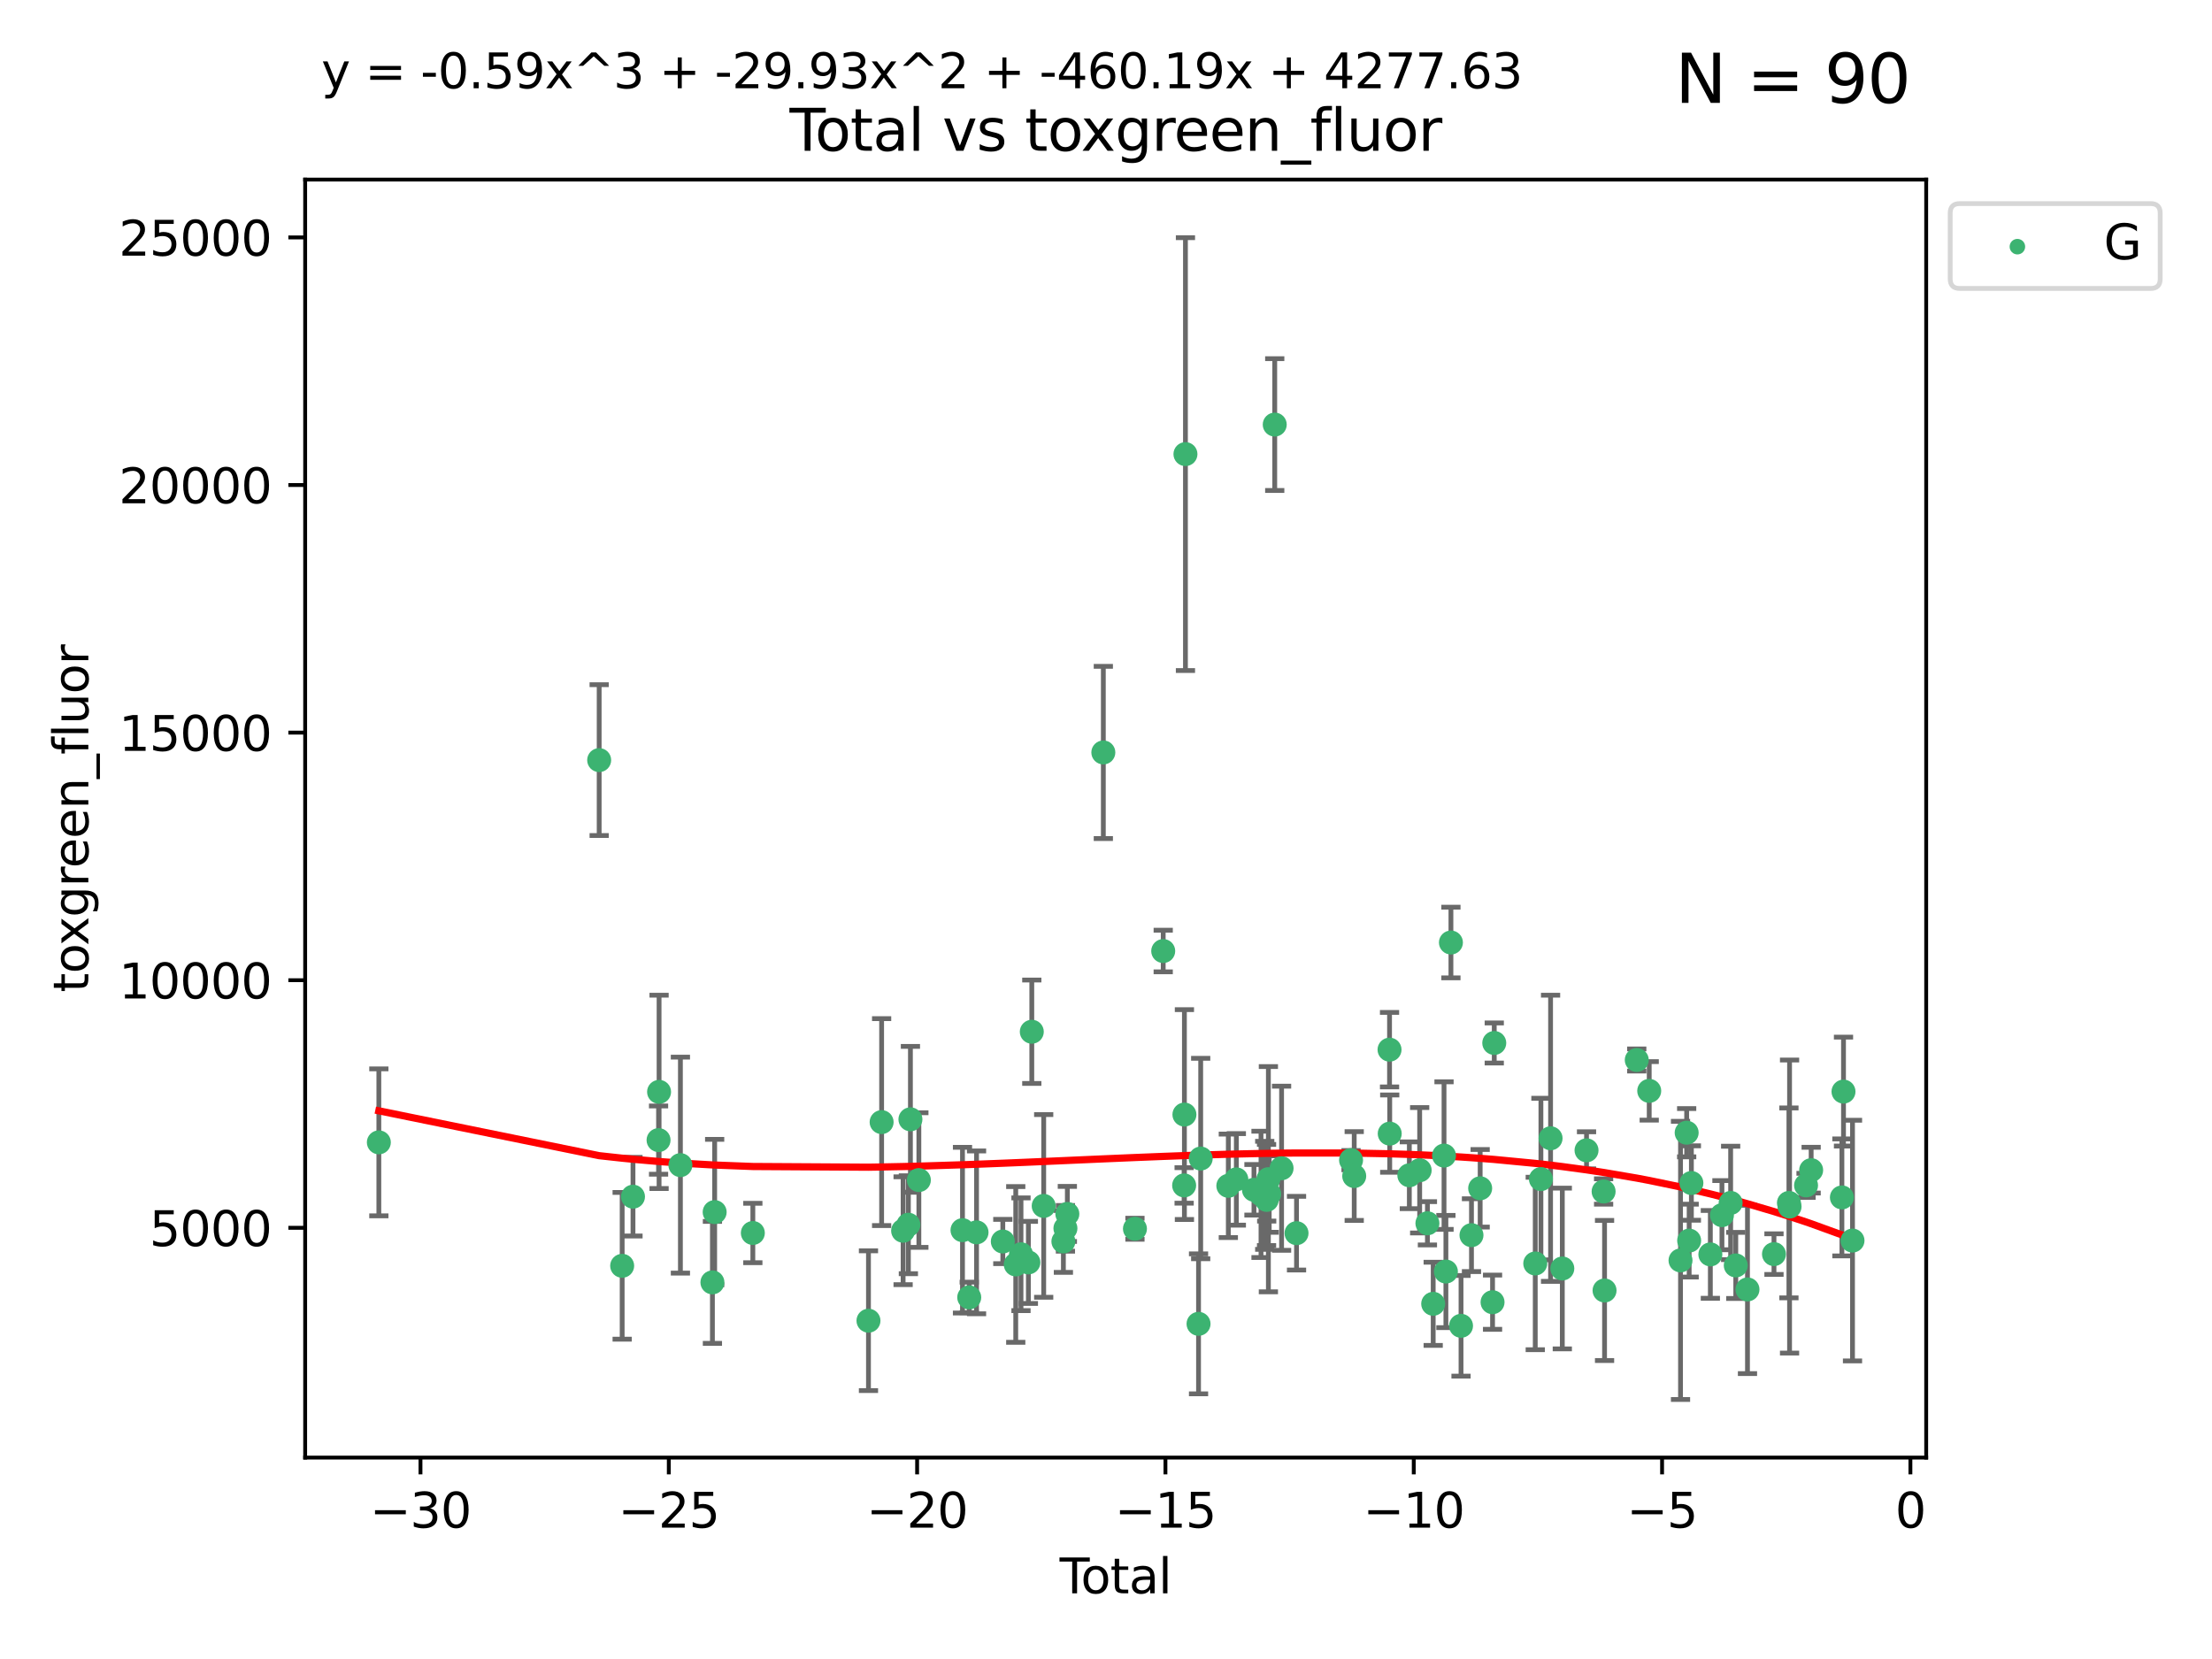<?xml version="1.0" encoding="utf-8" standalone="no"?>
<!DOCTYPE svg PUBLIC "-//W3C//DTD SVG 1.1//EN"
  "http://www.w3.org/Graphics/SVG/1.1/DTD/svg11.dtd">
<svg xmlns:xlink="http://www.w3.org/1999/xlink" width="460.8pt" height="345.6pt" viewBox="0 0 460.8 345.6" xmlns="http://www.w3.org/2000/svg" version="1.1">
 <defs>
  <style type="text/css">*{stroke-linejoin: round; stroke-linecap: butt}</style>
 </defs>
 <g id="figure_1">
  <g id="patch_1">
   <path d="M 0 345.6 
L 460.8 345.6 
L 460.8 0 
L 0 0 
z
" style="fill: #ffffff"/>
  </g>
  <g id="axes_1">
   <g id="patch_2">
    <path d="M 63.571 303.64 
L 401.26 303.64 
L 401.26 37.411 
L 63.571 37.411 
z
" style="fill: #ffffff"/>
   </g>
   <g id="PathCollection_1">
    <defs>
     <path id="m86fc7192ed" d="M 0 1.118 
C 0.297 1.118 0.581 1 0.791 0.791 
C 1 0.581 1.118 0.297 1.118 0 
C 1.118 -0.297 1 -0.581 0.791 -0.791 
C 0.581 -1 0.297 -1.118 0 -1.118 
C -0.297 -1.118 -0.581 -1 -0.791 -0.791 
C -1 -0.581 -1.118 -0.297 -1.118 0 
C -1.118 0.297 -1 0.581 -0.791 0.791 
C -0.581 1 -0.297 1.118 0 1.118 
z
" style="stroke: #3cb371"/>
    </defs>
    <g clip-path="url(#p61bc5ffa42)">
     <use xlink:href="#m86fc7192ed" x="78.921" y="237.974" style="fill: #3cb371; stroke: #3cb371"/>
     <use xlink:href="#m86fc7192ed" x="124.818" y="158.346" style="fill: #3cb371; stroke: #3cb371"/>
     <use xlink:href="#m86fc7192ed" x="129.608" y="263.691" style="fill: #3cb371; stroke: #3cb371"/>
     <use xlink:href="#m86fc7192ed" x="131.863" y="249.289" style="fill: #3cb371; stroke: #3cb371"/>
     <use xlink:href="#m86fc7192ed" x="137.19" y="237.503" style="fill: #3cb371; stroke: #3cb371"/>
     <use xlink:href="#m86fc7192ed" x="137.298" y="227.457" style="fill: #3cb371; stroke: #3cb371"/>
     <use xlink:href="#m86fc7192ed" x="141.742" y="242.717" style="fill: #3cb371; stroke: #3cb371"/>
     <use xlink:href="#m86fc7192ed" x="148.41" y="267.144" style="fill: #3cb371; stroke: #3cb371"/>
     <use xlink:href="#m86fc7192ed" x="148.877" y="252.501" style="fill: #3cb371; stroke: #3cb371"/>
     <use xlink:href="#m86fc7192ed" x="156.831" y="256.853" style="fill: #3cb371; stroke: #3cb371"/>
     <use xlink:href="#m86fc7192ed" x="180.919" y="275.126" style="fill: #3cb371; stroke: #3cb371"/>
     <use xlink:href="#m86fc7192ed" x="183.658" y="233.755" style="fill: #3cb371; stroke: #3cb371"/>
     <use xlink:href="#m86fc7192ed" x="188.135" y="256.384" style="fill: #3cb371; stroke: #3cb371"/>
     <use xlink:href="#m86fc7192ed" x="189.232" y="255.135" style="fill: #3cb371; stroke: #3cb371"/>
     <use xlink:href="#m86fc7192ed" x="189.658" y="233.175" style="fill: #3cb371; stroke: #3cb371"/>
     <use xlink:href="#m86fc7192ed" x="191.417" y="245.83" style="fill: #3cb371; stroke: #3cb371"/>
     <use xlink:href="#m86fc7192ed" x="200.505" y="256.265" style="fill: #3cb371; stroke: #3cb371"/>
     <use xlink:href="#m86fc7192ed" x="201.908" y="270.267" style="fill: #3cb371; stroke: #3cb371"/>
     <use xlink:href="#m86fc7192ed" x="203.432" y="256.722" style="fill: #3cb371; stroke: #3cb371"/>
     <use xlink:href="#m86fc7192ed" x="208.905" y="258.628" style="fill: #3cb371; stroke: #3cb371"/>
     <use xlink:href="#m86fc7192ed" x="211.599" y="263.404" style="fill: #3cb371; stroke: #3cb371"/>
     <use xlink:href="#m86fc7192ed" x="212.693" y="261.286" style="fill: #3cb371; stroke: #3cb371"/>
     <use xlink:href="#m86fc7192ed" x="214.231" y="262.984" style="fill: #3cb371; stroke: #3cb371"/>
     <use xlink:href="#m86fc7192ed" x="214.942" y="214.93" style="fill: #3cb371; stroke: #3cb371"/>
     <use xlink:href="#m86fc7192ed" x="217.421" y="251.215" style="fill: #3cb371; stroke: #3cb371"/>
     <use xlink:href="#m86fc7192ed" x="221.525" y="258.611" style="fill: #3cb371; stroke: #3cb371"/>
     <use xlink:href="#m86fc7192ed" x="221.948" y="255.884" style="fill: #3cb371; stroke: #3cb371"/>
     <use xlink:href="#m86fc7192ed" x="222.348" y="252.884" style="fill: #3cb371; stroke: #3cb371"/>
     <use xlink:href="#m86fc7192ed" x="229.845" y="156.748" style="fill: #3cb371; stroke: #3cb371"/>
     <use xlink:href="#m86fc7192ed" x="236.43" y="255.974" style="fill: #3cb371; stroke: #3cb371"/>
     <use xlink:href="#m86fc7192ed" x="242.319" y="198.118" style="fill: #3cb371; stroke: #3cb371"/>
     <use xlink:href="#m86fc7192ed" x="246.677" y="246.943" style="fill: #3cb371; stroke: #3cb371"/>
     <use xlink:href="#m86fc7192ed" x="246.737" y="232.185" style="fill: #3cb371; stroke: #3cb371"/>
     <use xlink:href="#m86fc7192ed" x="246.951" y="94.599" style="fill: #3cb371; stroke: #3cb371"/>
     <use xlink:href="#m86fc7192ed" x="249.678" y="275.78" style="fill: #3cb371; stroke: #3cb371"/>
     <use xlink:href="#m86fc7192ed" x="250.127" y="241.345" style="fill: #3cb371; stroke: #3cb371"/>
     <use xlink:href="#m86fc7192ed" x="255.883" y="247.028" style="fill: #3cb371; stroke: #3cb371"/>
     <use xlink:href="#m86fc7192ed" x="257.552" y="245.686" style="fill: #3cb371; stroke: #3cb371"/>
     <use xlink:href="#m86fc7192ed" x="261.224" y="247.856" style="fill: #3cb371; stroke: #3cb371"/>
     <use xlink:href="#m86fc7192ed" x="262.692" y="248.807" style="fill: #3cb371; stroke: #3cb371"/>
     <use xlink:href="#m86fc7192ed" x="263.466" y="249.012" style="fill: #3cb371; stroke: #3cb371"/>
     <use xlink:href="#m86fc7192ed" x="263.847" y="248.934" style="fill: #3cb371; stroke: #3cb371"/>
     <use xlink:href="#m86fc7192ed" x="263.878" y="249.958" style="fill: #3cb371; stroke: #3cb371"/>
     <use xlink:href="#m86fc7192ed" x="264.228" y="245.645" style="fill: #3cb371; stroke: #3cb371"/>
     <use xlink:href="#m86fc7192ed" x="264.401" y="248.741" style="fill: #3cb371; stroke: #3cb371"/>
     <use xlink:href="#m86fc7192ed" x="265.551" y="88.448" style="fill: #3cb371; stroke: #3cb371"/>
     <use xlink:href="#m86fc7192ed" x="266.977" y="243.366" style="fill: #3cb371; stroke: #3cb371"/>
     <use xlink:href="#m86fc7192ed" x="270.09" y="256.893" style="fill: #3cb371; stroke: #3cb371"/>
     <use xlink:href="#m86fc7192ed" x="281.45" y="241.68" style="fill: #3cb371; stroke: #3cb371"/>
     <use xlink:href="#m86fc7192ed" x="282.108" y="244.991" style="fill: #3cb371; stroke: #3cb371"/>
     <use xlink:href="#m86fc7192ed" x="289.466" y="218.663" style="fill: #3cb371; stroke: #3cb371"/>
     <use xlink:href="#m86fc7192ed" x="289.505" y="236.155" style="fill: #3cb371; stroke: #3cb371"/>
     <use xlink:href="#m86fc7192ed" x="293.592" y="244.835" style="fill: #3cb371; stroke: #3cb371"/>
     <use xlink:href="#m86fc7192ed" x="295.743" y="243.786" style="fill: #3cb371; stroke: #3cb371"/>
     <use xlink:href="#m86fc7192ed" x="297.358" y="254.836" style="fill: #3cb371; stroke: #3cb371"/>
     <use xlink:href="#m86fc7192ed" x="298.561" y="271.605" style="fill: #3cb371; stroke: #3cb371"/>
     <use xlink:href="#m86fc7192ed" x="300.817" y="240.731" style="fill: #3cb371; stroke: #3cb371"/>
     <use xlink:href="#m86fc7192ed" x="301.207" y="264.885" style="fill: #3cb371; stroke: #3cb371"/>
     <use xlink:href="#m86fc7192ed" x="302.255" y="196.344" style="fill: #3cb371; stroke: #3cb371"/>
     <use xlink:href="#m86fc7192ed" x="304.358" y="276.191" style="fill: #3cb371; stroke: #3cb371"/>
     <use xlink:href="#m86fc7192ed" x="306.536" y="257.308" style="fill: #3cb371; stroke: #3cb371"/>
     <use xlink:href="#m86fc7192ed" x="308.345" y="247.543" style="fill: #3cb371; stroke: #3cb371"/>
     <use xlink:href="#m86fc7192ed" x="310.926" y="271.275" style="fill: #3cb371; stroke: #3cb371"/>
     <use xlink:href="#m86fc7192ed" x="311.282" y="217.272" style="fill: #3cb371; stroke: #3cb371"/>
     <use xlink:href="#m86fc7192ed" x="319.821" y="263.205" style="fill: #3cb371; stroke: #3cb371"/>
     <use xlink:href="#m86fc7192ed" x="321.001" y="245.623" style="fill: #3cb371; stroke: #3cb371"/>
     <use xlink:href="#m86fc7192ed" x="323.013" y="237.125" style="fill: #3cb371; stroke: #3cb371"/>
     <use xlink:href="#m86fc7192ed" x="325.458" y="264.252" style="fill: #3cb371; stroke: #3cb371"/>
     <use xlink:href="#m86fc7192ed" x="330.503" y="239.634" style="fill: #3cb371; stroke: #3cb371"/>
     <use xlink:href="#m86fc7192ed" x="334.062" y="248.212" style="fill: #3cb371; stroke: #3cb371"/>
     <use xlink:href="#m86fc7192ed" x="334.258" y="268.831" style="fill: #3cb371; stroke: #3cb371"/>
     <use xlink:href="#m86fc7192ed" x="340.967" y="220.813" style="fill: #3cb371; stroke: #3cb371"/>
     <use xlink:href="#m86fc7192ed" x="343.563" y="227.25" style="fill: #3cb371; stroke: #3cb371"/>
     <use xlink:href="#m86fc7192ed" x="350.083" y="262.568" style="fill: #3cb371; stroke: #3cb371"/>
     <use xlink:href="#m86fc7192ed" x="351.363" y="235.963" style="fill: #3cb371; stroke: #3cb371"/>
     <use xlink:href="#m86fc7192ed" x="351.882" y="258.441" style="fill: #3cb371; stroke: #3cb371"/>
     <use xlink:href="#m86fc7192ed" x="352.348" y="246.445" style="fill: #3cb371; stroke: #3cb371"/>
     <use xlink:href="#m86fc7192ed" x="356.298" y="261.315" style="fill: #3cb371; stroke: #3cb371"/>
     <use xlink:href="#m86fc7192ed" x="358.712" y="253.141" style="fill: #3cb371; stroke: #3cb371"/>
     <use xlink:href="#m86fc7192ed" x="360.525" y="250.59" style="fill: #3cb371; stroke: #3cb371"/>
     <use xlink:href="#m86fc7192ed" x="361.593" y="263.611" style="fill: #3cb371; stroke: #3cb371"/>
     <use xlink:href="#m86fc7192ed" x="364.032" y="268.613" style="fill: #3cb371; stroke: #3cb371"/>
     <use xlink:href="#m86fc7192ed" x="369.553" y="261.255" style="fill: #3cb371; stroke: #3cb371"/>
     <use xlink:href="#m86fc7192ed" x="372.667" y="250.588" style="fill: #3cb371; stroke: #3cb371"/>
     <use xlink:href="#m86fc7192ed" x="372.798" y="251.346" style="fill: #3cb371; stroke: #3cb371"/>
     <use xlink:href="#m86fc7192ed" x="376.232" y="246.934" style="fill: #3cb371; stroke: #3cb371"/>
     <use xlink:href="#m86fc7192ed" x="377.296" y="243.765" style="fill: #3cb371; stroke: #3cb371"/>
     <use xlink:href="#m86fc7192ed" x="383.703" y="249.443" style="fill: #3cb371; stroke: #3cb371"/>
     <use xlink:href="#m86fc7192ed" x="384.035" y="227.399" style="fill: #3cb371; stroke: #3cb371"/>
     <use xlink:href="#m86fc7192ed" x="385.911" y="258.434" style="fill: #3cb371; stroke: #3cb371"/>
    </g>
   </g>
   <g id="matplotlib.axis_1">
    <g id="xtick_1">
     <g id="line2d_1">
      <defs>
       <path id="m3cd98f9d0f" d="M 0 0 
L 0 3.5 
" style="stroke: #000000; stroke-width: 0.8"/>
      </defs>
      <g>
       <use xlink:href="#m3cd98f9d0f" x="87.593" y="303.64" style="stroke: #000000; stroke-width: 0.8"/>
      </g>
     </g>
     <g id="text_1">
      <!-- −30 -->
      <g transform="translate(77.04 318.238)scale(0.1 -0.1)">
       <defs>
        <path id="DejaVuSans-2212" d="M 678 2272 
L 4684 2272 
L 4684 1741 
L 678 1741 
L 678 2272 
z
" transform="scale(0.016)"/>
        <path id="DejaVuSans-33" d="M 2597 2516 
Q 3050 2419 3304 2112 
Q 3559 1806 3559 1356 
Q 3559 666 3084 287 
Q 2609 -91 1734 -91 
Q 1441 -91 1130 -33 
Q 819 25 488 141 
L 488 750 
Q 750 597 1062 519 
Q 1375 441 1716 441 
Q 2309 441 2620 675 
Q 2931 909 2931 1356 
Q 2931 1769 2642 2001 
Q 2353 2234 1838 2234 
L 1294 2234 
L 1294 2753 
L 1863 2753 
Q 2328 2753 2575 2939 
Q 2822 3125 2822 3475 
Q 2822 3834 2567 4026 
Q 2313 4219 1838 4219 
Q 1578 4219 1281 4162 
Q 984 4106 628 3988 
L 628 4550 
Q 988 4650 1302 4700 
Q 1616 4750 1894 4750 
Q 2613 4750 3031 4423 
Q 3450 4097 3450 3541 
Q 3450 3153 3228 2886 
Q 3006 2619 2597 2516 
z
" transform="scale(0.016)"/>
        <path id="DejaVuSans-30" d="M 2034 4250 
Q 1547 4250 1301 3770 
Q 1056 3291 1056 2328 
Q 1056 1369 1301 889 
Q 1547 409 2034 409 
Q 2525 409 2770 889 
Q 3016 1369 3016 2328 
Q 3016 3291 2770 3770 
Q 2525 4250 2034 4250 
z
M 2034 4750 
Q 2819 4750 3233 4129 
Q 3647 3509 3647 2328 
Q 3647 1150 3233 529 
Q 2819 -91 2034 -91 
Q 1250 -91 836 529 
Q 422 1150 422 2328 
Q 422 3509 836 4129 
Q 1250 4750 2034 4750 
z
" transform="scale(0.016)"/>
       </defs>
       <use xlink:href="#DejaVuSans-2212"/>
       <use xlink:href="#DejaVuSans-33" x="83.789"/>
       <use xlink:href="#DejaVuSans-30" x="147.412"/>
      </g>
     </g>
    </g>
    <g id="xtick_2">
     <g id="line2d_2">
      <g>
       <use xlink:href="#m3cd98f9d0f" x="139.322" y="303.64" style="stroke: #000000; stroke-width: 0.8"/>
      </g>
     </g>
     <g id="text_2">
      <!-- −25 -->
      <g transform="translate(128.77 318.238)scale(0.1 -0.1)">
       <defs>
        <path id="DejaVuSans-32" d="M 1228 531 
L 3431 531 
L 3431 0 
L 469 0 
L 469 531 
Q 828 903 1448 1529 
Q 2069 2156 2228 2338 
Q 2531 2678 2651 2914 
Q 2772 3150 2772 3378 
Q 2772 3750 2511 3984 
Q 2250 4219 1831 4219 
Q 1534 4219 1204 4116 
Q 875 4013 500 3803 
L 500 4441 
Q 881 4594 1212 4672 
Q 1544 4750 1819 4750 
Q 2544 4750 2975 4387 
Q 3406 4025 3406 3419 
Q 3406 3131 3298 2873 
Q 3191 2616 2906 2266 
Q 2828 2175 2409 1742 
Q 1991 1309 1228 531 
z
" transform="scale(0.016)"/>
        <path id="DejaVuSans-35" d="M 691 4666 
L 3169 4666 
L 3169 4134 
L 1269 4134 
L 1269 2991 
Q 1406 3038 1543 3061 
Q 1681 3084 1819 3084 
Q 2600 3084 3056 2656 
Q 3513 2228 3513 1497 
Q 3513 744 3044 326 
Q 2575 -91 1722 -91 
Q 1428 -91 1123 -41 
Q 819 9 494 109 
L 494 744 
Q 775 591 1075 516 
Q 1375 441 1709 441 
Q 2250 441 2565 725 
Q 2881 1009 2881 1497 
Q 2881 1984 2565 2268 
Q 2250 2553 1709 2553 
Q 1456 2553 1204 2497 
Q 953 2441 691 2322 
L 691 4666 
z
" transform="scale(0.016)"/>
       </defs>
       <use xlink:href="#DejaVuSans-2212"/>
       <use xlink:href="#DejaVuSans-32" x="83.789"/>
       <use xlink:href="#DejaVuSans-35" x="147.412"/>
      </g>
     </g>
    </g>
    <g id="xtick_3">
     <g id="line2d_3">
      <g>
       <use xlink:href="#m3cd98f9d0f" x="191.052" y="303.64" style="stroke: #000000; stroke-width: 0.8"/>
      </g>
     </g>
     <g id="text_3">
      <!-- −20 -->
      <g transform="translate(180.5 318.238)scale(0.1 -0.1)">
       <use xlink:href="#DejaVuSans-2212"/>
       <use xlink:href="#DejaVuSans-32" x="83.789"/>
       <use xlink:href="#DejaVuSans-30" x="147.412"/>
      </g>
     </g>
    </g>
    <g id="xtick_4">
     <g id="line2d_4">
      <g>
       <use xlink:href="#m3cd98f9d0f" x="242.782" y="303.64" style="stroke: #000000; stroke-width: 0.8"/>
      </g>
     </g>
     <g id="text_4">
      <!-- −15 -->
      <g transform="translate(232.229 318.238)scale(0.1 -0.1)">
       <defs>
        <path id="DejaVuSans-31" d="M 794 531 
L 1825 531 
L 1825 4091 
L 703 3866 
L 703 4441 
L 1819 4666 
L 2450 4666 
L 2450 531 
L 3481 531 
L 3481 0 
L 794 0 
L 794 531 
z
" transform="scale(0.016)"/>
       </defs>
       <use xlink:href="#DejaVuSans-2212"/>
       <use xlink:href="#DejaVuSans-31" x="83.789"/>
       <use xlink:href="#DejaVuSans-35" x="147.412"/>
      </g>
     </g>
    </g>
    <g id="xtick_5">
     <g id="line2d_5">
      <g>
       <use xlink:href="#m3cd98f9d0f" x="294.511" y="303.64" style="stroke: #000000; stroke-width: 0.8"/>
      </g>
     </g>
     <g id="text_5">
      <!-- −10 -->
      <g transform="translate(283.959 318.238)scale(0.1 -0.1)">
       <use xlink:href="#DejaVuSans-2212"/>
       <use xlink:href="#DejaVuSans-31" x="83.789"/>
       <use xlink:href="#DejaVuSans-30" x="147.412"/>
      </g>
     </g>
    </g>
    <g id="xtick_6">
     <g id="line2d_6">
      <g>
       <use xlink:href="#m3cd98f9d0f" x="346.241" y="303.64" style="stroke: #000000; stroke-width: 0.8"/>
      </g>
     </g>
     <g id="text_6">
      <!-- −5 -->
      <g transform="translate(338.87 318.238)scale(0.1 -0.1)">
       <use xlink:href="#DejaVuSans-2212"/>
       <use xlink:href="#DejaVuSans-35" x="83.789"/>
      </g>
     </g>
    </g>
    <g id="xtick_7">
     <g id="line2d_7">
      <g>
       <use xlink:href="#m3cd98f9d0f" x="397.971" y="303.64" style="stroke: #000000; stroke-width: 0.8"/>
      </g>
     </g>
     <g id="text_7">
      <!-- 0 -->
      <g transform="translate(394.79 318.238)scale(0.1 -0.1)">
       <use xlink:href="#DejaVuSans-30"/>
      </g>
     </g>
    </g>
    <g id="text_8">
     <!-- Total -->
     <g transform="translate(220.739 331.917)scale(0.1 -0.1)">
      <defs>
       <path id="DejaVuSans-54" d="M -19 4666 
L 3928 4666 
L 3928 4134 
L 2272 4134 
L 2272 0 
L 1638 0 
L 1638 4134 
L -19 4134 
L -19 4666 
z
" transform="scale(0.016)"/>
       <path id="DejaVuSans-6f" d="M 1959 3097 
Q 1497 3097 1228 2736 
Q 959 2375 959 1747 
Q 959 1119 1226 758 
Q 1494 397 1959 397 
Q 2419 397 2687 759 
Q 2956 1122 2956 1747 
Q 2956 2369 2687 2733 
Q 2419 3097 1959 3097 
z
M 1959 3584 
Q 2709 3584 3137 3096 
Q 3566 2609 3566 1747 
Q 3566 888 3137 398 
Q 2709 -91 1959 -91 
Q 1206 -91 779 398 
Q 353 888 353 1747 
Q 353 2609 779 3096 
Q 1206 3584 1959 3584 
z
" transform="scale(0.016)"/>
       <path id="DejaVuSans-74" d="M 1172 4494 
L 1172 3500 
L 2356 3500 
L 2356 3053 
L 1172 3053 
L 1172 1153 
Q 1172 725 1289 603 
Q 1406 481 1766 481 
L 2356 481 
L 2356 0 
L 1766 0 
Q 1100 0 847 248 
Q 594 497 594 1153 
L 594 3053 
L 172 3053 
L 172 3500 
L 594 3500 
L 594 4494 
L 1172 4494 
z
" transform="scale(0.016)"/>
       <path id="DejaVuSans-61" d="M 2194 1759 
Q 1497 1759 1228 1600 
Q 959 1441 959 1056 
Q 959 750 1161 570 
Q 1363 391 1709 391 
Q 2188 391 2477 730 
Q 2766 1069 2766 1631 
L 2766 1759 
L 2194 1759 
z
M 3341 1997 
L 3341 0 
L 2766 0 
L 2766 531 
Q 2569 213 2275 61 
Q 1981 -91 1556 -91 
Q 1019 -91 701 211 
Q 384 513 384 1019 
Q 384 1609 779 1909 
Q 1175 2209 1959 2209 
L 2766 2209 
L 2766 2266 
Q 2766 2663 2505 2880 
Q 2244 3097 1772 3097 
Q 1472 3097 1187 3025 
Q 903 2953 641 2809 
L 641 3341 
Q 956 3463 1253 3523 
Q 1550 3584 1831 3584 
Q 2591 3584 2966 3190 
Q 3341 2797 3341 1997 
z
" transform="scale(0.016)"/>
       <path id="DejaVuSans-6c" d="M 603 4863 
L 1178 4863 
L 1178 0 
L 603 0 
L 603 4863 
z
" transform="scale(0.016)"/>
      </defs>
      <use xlink:href="#DejaVuSans-54"/>
      <use xlink:href="#DejaVuSans-6f" x="44.084"/>
      <use xlink:href="#DejaVuSans-74" x="105.266"/>
      <use xlink:href="#DejaVuSans-61" x="144.475"/>
      <use xlink:href="#DejaVuSans-6c" x="205.754"/>
     </g>
    </g>
   </g>
   <g id="matplotlib.axis_2">
    <g id="ytick_1">
     <g id="line2d_8">
      <defs>
       <path id="m9fb8e9956c" d="M 0 0 
L -3.5 0 
" style="stroke: #000000; stroke-width: 0.8"/>
      </defs>
      <g>
       <use xlink:href="#m9fb8e9956c" x="63.571" y="255.774" style="stroke: #000000; stroke-width: 0.8"/>
      </g>
     </g>
     <g id="text_9">
      <!-- 5000 -->
      <g transform="translate(31.121 259.573)scale(0.1 -0.1)">
       <use xlink:href="#DejaVuSans-35"/>
       <use xlink:href="#DejaVuSans-30" x="63.623"/>
       <use xlink:href="#DejaVuSans-30" x="127.246"/>
       <use xlink:href="#DejaVuSans-30" x="190.869"/>
      </g>
     </g>
    </g>
    <g id="ytick_2">
     <g id="line2d_9">
      <g>
       <use xlink:href="#m9fb8e9956c" x="63.571" y="204.195" style="stroke: #000000; stroke-width: 0.8"/>
      </g>
     </g>
     <g id="text_10">
      <!-- 10000 -->
      <g transform="translate(24.759 207.994)scale(0.1 -0.1)">
       <use xlink:href="#DejaVuSans-31"/>
       <use xlink:href="#DejaVuSans-30" x="63.623"/>
       <use xlink:href="#DejaVuSans-30" x="127.246"/>
       <use xlink:href="#DejaVuSans-30" x="190.869"/>
       <use xlink:href="#DejaVuSans-30" x="254.492"/>
      </g>
     </g>
    </g>
    <g id="ytick_3">
     <g id="line2d_10">
      <g>
       <use xlink:href="#m9fb8e9956c" x="63.571" y="152.616" style="stroke: #000000; stroke-width: 0.8"/>
      </g>
     </g>
     <g id="text_11">
      <!-- 15000 -->
      <g transform="translate(24.759 156.415)scale(0.1 -0.1)">
       <use xlink:href="#DejaVuSans-31"/>
       <use xlink:href="#DejaVuSans-35" x="63.623"/>
       <use xlink:href="#DejaVuSans-30" x="127.246"/>
       <use xlink:href="#DejaVuSans-30" x="190.869"/>
       <use xlink:href="#DejaVuSans-30" x="254.492"/>
      </g>
     </g>
    </g>
    <g id="ytick_4">
     <g id="line2d_11">
      <g>
       <use xlink:href="#m9fb8e9956c" x="63.571" y="101.037" style="stroke: #000000; stroke-width: 0.8"/>
      </g>
     </g>
     <g id="text_12">
      <!-- 20000 -->
      <g transform="translate(24.759 104.836)scale(0.1 -0.1)">
       <use xlink:href="#DejaVuSans-32"/>
       <use xlink:href="#DejaVuSans-30" x="63.623"/>
       <use xlink:href="#DejaVuSans-30" x="127.246"/>
       <use xlink:href="#DejaVuSans-30" x="190.869"/>
       <use xlink:href="#DejaVuSans-30" x="254.492"/>
      </g>
     </g>
    </g>
    <g id="ytick_5">
     <g id="line2d_12">
      <g>
       <use xlink:href="#m9fb8e9956c" x="63.571" y="49.458" style="stroke: #000000; stroke-width: 0.8"/>
      </g>
     </g>
     <g id="text_13">
      <!-- 25000 -->
      <g transform="translate(24.759 53.258)scale(0.1 -0.1)">
       <use xlink:href="#DejaVuSans-32"/>
       <use xlink:href="#DejaVuSans-35" x="63.623"/>
       <use xlink:href="#DejaVuSans-30" x="127.246"/>
       <use xlink:href="#DejaVuSans-30" x="190.869"/>
       <use xlink:href="#DejaVuSans-30" x="254.492"/>
      </g>
     </g>
    </g>
    <g id="text_14">
     <!-- toxgreen_fluor -->
     <g transform="translate(18.401 206.72)rotate(-90)scale(0.1 -0.1)">
      <defs>
       <path id="DejaVuSans-78" d="M 3513 3500 
L 2247 1797 
L 3578 0 
L 2900 0 
L 1881 1375 
L 863 0 
L 184 0 
L 1544 1831 
L 300 3500 
L 978 3500 
L 1906 2253 
L 2834 3500 
L 3513 3500 
z
" transform="scale(0.016)"/>
       <path id="DejaVuSans-67" d="M 2906 1791 
Q 2906 2416 2648 2759 
Q 2391 3103 1925 3103 
Q 1463 3103 1205 2759 
Q 947 2416 947 1791 
Q 947 1169 1205 825 
Q 1463 481 1925 481 
Q 2391 481 2648 825 
Q 2906 1169 2906 1791 
z
M 3481 434 
Q 3481 -459 3084 -895 
Q 2688 -1331 1869 -1331 
Q 1566 -1331 1297 -1286 
Q 1028 -1241 775 -1147 
L 775 -588 
Q 1028 -725 1275 -790 
Q 1522 -856 1778 -856 
Q 2344 -856 2625 -561 
Q 2906 -266 2906 331 
L 2906 616 
Q 2728 306 2450 153 
Q 2172 0 1784 0 
Q 1141 0 747 490 
Q 353 981 353 1791 
Q 353 2603 747 3093 
Q 1141 3584 1784 3584 
Q 2172 3584 2450 3431 
Q 2728 3278 2906 2969 
L 2906 3500 
L 3481 3500 
L 3481 434 
z
" transform="scale(0.016)"/>
       <path id="DejaVuSans-72" d="M 2631 2963 
Q 2534 3019 2420 3045 
Q 2306 3072 2169 3072 
Q 1681 3072 1420 2755 
Q 1159 2438 1159 1844 
L 1159 0 
L 581 0 
L 581 3500 
L 1159 3500 
L 1159 2956 
Q 1341 3275 1631 3429 
Q 1922 3584 2338 3584 
Q 2397 3584 2469 3576 
Q 2541 3569 2628 3553 
L 2631 2963 
z
" transform="scale(0.016)"/>
       <path id="DejaVuSans-65" d="M 3597 1894 
L 3597 1613 
L 953 1613 
Q 991 1019 1311 708 
Q 1631 397 2203 397 
Q 2534 397 2845 478 
Q 3156 559 3463 722 
L 3463 178 
Q 3153 47 2828 -22 
Q 2503 -91 2169 -91 
Q 1331 -91 842 396 
Q 353 884 353 1716 
Q 353 2575 817 3079 
Q 1281 3584 2069 3584 
Q 2775 3584 3186 3129 
Q 3597 2675 3597 1894 
z
M 3022 2063 
Q 3016 2534 2758 2815 
Q 2500 3097 2075 3097 
Q 1594 3097 1305 2825 
Q 1016 2553 972 2059 
L 3022 2063 
z
" transform="scale(0.016)"/>
       <path id="DejaVuSans-6e" d="M 3513 2113 
L 3513 0 
L 2938 0 
L 2938 2094 
Q 2938 2591 2744 2837 
Q 2550 3084 2163 3084 
Q 1697 3084 1428 2787 
Q 1159 2491 1159 1978 
L 1159 0 
L 581 0 
L 581 3500 
L 1159 3500 
L 1159 2956 
Q 1366 3272 1645 3428 
Q 1925 3584 2291 3584 
Q 2894 3584 3203 3211 
Q 3513 2838 3513 2113 
z
" transform="scale(0.016)"/>
       <path id="DejaVuSans-5f" d="M 3263 -1063 
L 3263 -1509 
L -63 -1509 
L -63 -1063 
L 3263 -1063 
z
" transform="scale(0.016)"/>
       <path id="DejaVuSans-66" d="M 2375 4863 
L 2375 4384 
L 1825 4384 
Q 1516 4384 1395 4259 
Q 1275 4134 1275 3809 
L 1275 3500 
L 2222 3500 
L 2222 3053 
L 1275 3053 
L 1275 0 
L 697 0 
L 697 3053 
L 147 3053 
L 147 3500 
L 697 3500 
L 697 3744 
Q 697 4328 969 4595 
Q 1241 4863 1831 4863 
L 2375 4863 
z
" transform="scale(0.016)"/>
       <path id="DejaVuSans-75" d="M 544 1381 
L 544 3500 
L 1119 3500 
L 1119 1403 
Q 1119 906 1312 657 
Q 1506 409 1894 409 
Q 2359 409 2629 706 
Q 2900 1003 2900 1516 
L 2900 3500 
L 3475 3500 
L 3475 0 
L 2900 0 
L 2900 538 
Q 2691 219 2414 64 
Q 2138 -91 1772 -91 
Q 1169 -91 856 284 
Q 544 659 544 1381 
z
M 1991 3584 
L 1991 3584 
z
" transform="scale(0.016)"/>
      </defs>
      <use xlink:href="#DejaVuSans-74"/>
      <use xlink:href="#DejaVuSans-6f" x="39.209"/>
      <use xlink:href="#DejaVuSans-78" x="97.266"/>
      <use xlink:href="#DejaVuSans-67" x="156.445"/>
      <use xlink:href="#DejaVuSans-72" x="219.922"/>
      <use xlink:href="#DejaVuSans-65" x="258.785"/>
      <use xlink:href="#DejaVuSans-65" x="320.309"/>
      <use xlink:href="#DejaVuSans-6e" x="381.832"/>
      <use xlink:href="#DejaVuSans-5f" x="445.211"/>
      <use xlink:href="#DejaVuSans-66" x="495.211"/>
      <use xlink:href="#DejaVuSans-6c" x="530.416"/>
      <use xlink:href="#DejaVuSans-75" x="558.199"/>
      <use xlink:href="#DejaVuSans-6f" x="621.578"/>
      <use xlink:href="#DejaVuSans-72" x="682.76"/>
     </g>
    </g>
   </g>
   <g id="LineCollection_1">
    <path d="M 78.921 253.28 
L 78.921 222.668 
" clip-path="url(#p61bc5ffa42)" style="fill: none; stroke: #696969"/>
    <path d="M 124.818 174.056 
L 124.818 142.636 
" clip-path="url(#p61bc5ffa42)" style="fill: none; stroke: #696969"/>
    <path d="M 129.608 278.973 
L 129.608 248.41 
" clip-path="url(#p61bc5ffa42)" style="fill: none; stroke: #696969"/>
    <path d="M 131.863 257.484 
L 131.863 241.094 
" clip-path="url(#p61bc5ffa42)" style="fill: none; stroke: #696969"/>
    <path d="M 137.19 244.611 
L 137.19 230.394 
" clip-path="url(#p61bc5ffa42)" style="fill: none; stroke: #696969"/>
    <path d="M 137.298 247.593 
L 137.298 207.32 
" clip-path="url(#p61bc5ffa42)" style="fill: none; stroke: #696969"/>
    <path d="M 141.742 265.212 
L 141.742 220.221 
" clip-path="url(#p61bc5ffa42)" style="fill: none; stroke: #696969"/>
    <path d="M 148.41 279.847 
L 148.41 254.441 
" clip-path="url(#p61bc5ffa42)" style="fill: none; stroke: #696969"/>
    <path d="M 148.877 267.651 
L 148.877 237.351 
" clip-path="url(#p61bc5ffa42)" style="fill: none; stroke: #696969"/>
    <path d="M 156.831 263.041 
L 156.831 250.665 
" clip-path="url(#p61bc5ffa42)" style="fill: none; stroke: #696969"/>
    <path d="M 180.919 289.683 
L 180.919 260.568 
" clip-path="url(#p61bc5ffa42)" style="fill: none; stroke: #696969"/>
    <path d="M 183.658 255.307 
L 183.658 212.203 
" clip-path="url(#p61bc5ffa42)" style="fill: none; stroke: #696969"/>
    <path d="M 188.135 267.613 
L 188.135 245.155 
" clip-path="url(#p61bc5ffa42)" style="fill: none; stroke: #696969"/>
    <path d="M 189.232 265.336 
L 189.232 244.934 
" clip-path="url(#p61bc5ffa42)" style="fill: none; stroke: #696969"/>
    <path d="M 189.658 248.365 
L 189.658 217.984 
" clip-path="url(#p61bc5ffa42)" style="fill: none; stroke: #696969"/>
    <path d="M 191.417 259.85 
L 191.417 231.809 
" clip-path="url(#p61bc5ffa42)" style="fill: none; stroke: #696969"/>
    <path d="M 200.505 273.526 
L 200.505 239.004 
" clip-path="url(#p61bc5ffa42)" style="fill: none; stroke: #696969"/>
    <path d="M 201.908 273.437 
L 201.908 267.097 
" clip-path="url(#p61bc5ffa42)" style="fill: none; stroke: #696969"/>
    <path d="M 203.432 273.683 
L 203.432 239.762 
" clip-path="url(#p61bc5ffa42)" style="fill: none; stroke: #696969"/>
    <path d="M 208.905 263.24 
L 208.905 254.016 
" clip-path="url(#p61bc5ffa42)" style="fill: none; stroke: #696969"/>
    <path d="M 211.599 279.624 
L 211.599 247.185 
" clip-path="url(#p61bc5ffa42)" style="fill: none; stroke: #696969"/>
    <path d="M 212.693 273.028 
L 212.693 249.543 
" clip-path="url(#p61bc5ffa42)" style="fill: none; stroke: #696969"/>
    <path d="M 214.231 271.533 
L 214.231 254.436 
" clip-path="url(#p61bc5ffa42)" style="fill: none; stroke: #696969"/>
    <path d="M 214.942 225.701 
L 214.942 204.158 
" clip-path="url(#p61bc5ffa42)" style="fill: none; stroke: #696969"/>
    <path d="M 217.421 270.246 
L 217.421 232.184 
" clip-path="url(#p61bc5ffa42)" style="fill: none; stroke: #696969"/>
    <path d="M 221.525 265.056 
L 221.525 252.166 
" clip-path="url(#p61bc5ffa42)" style="fill: none; stroke: #696969"/>
    <path d="M 221.948 260.647 
L 221.948 251.12 
" clip-path="url(#p61bc5ffa42)" style="fill: none; stroke: #696969"/>
    <path d="M 222.348 258.617 
L 222.348 247.15 
" clip-path="url(#p61bc5ffa42)" style="fill: none; stroke: #696969"/>
    <path d="M 229.845 174.688 
L 229.845 138.808 
" clip-path="url(#p61bc5ffa42)" style="fill: none; stroke: #696969"/>
    <path d="M 236.43 258.166 
L 236.43 253.783 
" clip-path="url(#p61bc5ffa42)" style="fill: none; stroke: #696969"/>
    <path d="M 242.319 202.454 
L 242.319 193.782 
" clip-path="url(#p61bc5ffa42)" style="fill: none; stroke: #696969"/>
    <path d="M 246.677 250.641 
L 246.677 243.246 
" clip-path="url(#p61bc5ffa42)" style="fill: none; stroke: #696969"/>
    <path d="M 246.737 254.041 
L 246.737 210.329 
" clip-path="url(#p61bc5ffa42)" style="fill: none; stroke: #696969"/>
    <path d="M 246.951 139.685 
L 246.951 49.513 
" clip-path="url(#p61bc5ffa42)" style="fill: none; stroke: #696969"/>
    <path d="M 249.678 290.36 
L 249.678 261.199 
" clip-path="url(#p61bc5ffa42)" style="fill: none; stroke: #696969"/>
    <path d="M 250.127 262.221 
L 250.127 220.469 
" clip-path="url(#p61bc5ffa42)" style="fill: none; stroke: #696969"/>
    <path d="M 255.883 257.809 
L 255.883 236.247 
" clip-path="url(#p61bc5ffa42)" style="fill: none; stroke: #696969"/>
    <path d="M 257.552 255.221 
L 257.552 236.151 
" clip-path="url(#p61bc5ffa42)" style="fill: none; stroke: #696969"/>
    <path d="M 261.224 253.121 
L 261.224 242.591 
" clip-path="url(#p61bc5ffa42)" style="fill: none; stroke: #696969"/>
    <path d="M 262.692 261.964 
L 262.692 235.65 
" clip-path="url(#p61bc5ffa42)" style="fill: none; stroke: #696969"/>
    <path d="M 263.466 260.267 
L 263.466 237.757 
" clip-path="url(#p61bc5ffa42)" style="fill: none; stroke: #696969"/>
    <path d="M 263.847 259.466 
L 263.847 238.403 
" clip-path="url(#p61bc5ffa42)" style="fill: none; stroke: #696969"/>
    <path d="M 263.878 254.373 
L 263.878 245.542 
" clip-path="url(#p61bc5ffa42)" style="fill: none; stroke: #696969"/>
    <path d="M 264.228 269.108 
L 264.228 222.182 
" clip-path="url(#p61bc5ffa42)" style="fill: none; stroke: #696969"/>
    <path d="M 264.401 256.708 
L 264.401 240.773 
" clip-path="url(#p61bc5ffa42)" style="fill: none; stroke: #696969"/>
    <path d="M 265.551 102.175 
L 265.551 74.721 
" clip-path="url(#p61bc5ffa42)" style="fill: none; stroke: #696969"/>
    <path d="M 266.977 260.461 
L 266.977 226.271 
" clip-path="url(#p61bc5ffa42)" style="fill: none; stroke: #696969"/>
    <path d="M 270.09 264.564 
L 270.09 249.221 
" clip-path="url(#p61bc5ffa42)" style="fill: none; stroke: #696969"/>
    <path d="M 281.45 243.685 
L 281.45 239.676 
" clip-path="url(#p61bc5ffa42)" style="fill: none; stroke: #696969"/>
    <path d="M 282.108 254.241 
L 282.108 235.741 
" clip-path="url(#p61bc5ffa42)" style="fill: none; stroke: #696969"/>
    <path d="M 289.466 226.422 
L 289.466 210.904 
" clip-path="url(#p61bc5ffa42)" style="fill: none; stroke: #696969"/>
    <path d="M 289.505 244.205 
L 289.505 228.104 
" clip-path="url(#p61bc5ffa42)" style="fill: none; stroke: #696969"/>
    <path d="M 293.592 251.79 
L 293.592 237.88 
" clip-path="url(#p61bc5ffa42)" style="fill: none; stroke: #696969"/>
    <path d="M 295.743 256.846 
L 295.743 230.725 
" clip-path="url(#p61bc5ffa42)" style="fill: none; stroke: #696969"/>
    <path d="M 297.358 259.345 
L 297.358 250.327 
" clip-path="url(#p61bc5ffa42)" style="fill: none; stroke: #696969"/>
    <path d="M 298.561 280.268 
L 298.561 262.942 
" clip-path="url(#p61bc5ffa42)" style="fill: none; stroke: #696969"/>
    <path d="M 300.817 256.098 
L 300.817 225.363 
" clip-path="url(#p61bc5ffa42)" style="fill: none; stroke: #696969"/>
    <path d="M 301.207 276.575 
L 301.207 253.195 
" clip-path="url(#p61bc5ffa42)" style="fill: none; stroke: #696969"/>
    <path d="M 302.255 203.706 
L 302.255 188.981 
" clip-path="url(#p61bc5ffa42)" style="fill: none; stroke: #696969"/>
    <path d="M 304.358 286.673 
L 304.358 265.709 
" clip-path="url(#p61bc5ffa42)" style="fill: none; stroke: #696969"/>
    <path d="M 306.536 264.893 
L 306.536 249.724 
" clip-path="url(#p61bc5ffa42)" style="fill: none; stroke: #696969"/>
    <path d="M 308.345 255.622 
L 308.345 239.464 
" clip-path="url(#p61bc5ffa42)" style="fill: none; stroke: #696969"/>
    <path d="M 310.926 276.924 
L 310.926 265.626 
" clip-path="url(#p61bc5ffa42)" style="fill: none; stroke: #696969"/>
    <path d="M 311.282 221.446 
L 311.282 213.099 
" clip-path="url(#p61bc5ffa42)" style="fill: none; stroke: #696969"/>
    <path d="M 319.821 281.169 
L 319.821 245.242 
" clip-path="url(#p61bc5ffa42)" style="fill: none; stroke: #696969"/>
    <path d="M 321.001 262.456 
L 321.001 228.79 
" clip-path="url(#p61bc5ffa42)" style="fill: none; stroke: #696969"/>
    <path d="M 323.013 266.932 
L 323.013 207.318 
" clip-path="url(#p61bc5ffa42)" style="fill: none; stroke: #696969"/>
    <path d="M 325.458 280.996 
L 325.458 247.508 
" clip-path="url(#p61bc5ffa42)" style="fill: none; stroke: #696969"/>
    <path d="M 330.503 243.499 
L 330.503 235.769 
" clip-path="url(#p61bc5ffa42)" style="fill: none; stroke: #696969"/>
    <path d="M 334.062 250.852 
L 334.062 245.573 
" clip-path="url(#p61bc5ffa42)" style="fill: none; stroke: #696969"/>
    <path d="M 334.258 283.423 
L 334.258 254.239 
" clip-path="url(#p61bc5ffa42)" style="fill: none; stroke: #696969"/>
    <path d="M 340.967 223.118 
L 340.967 218.508 
" clip-path="url(#p61bc5ffa42)" style="fill: none; stroke: #696969"/>
    <path d="M 343.563 233.346 
L 343.563 221.154 
" clip-path="url(#p61bc5ffa42)" style="fill: none; stroke: #696969"/>
    <path d="M 350.083 291.539 
L 350.083 233.596 
" clip-path="url(#p61bc5ffa42)" style="fill: none; stroke: #696969"/>
    <path d="M 351.363 240.993 
L 351.363 230.933 
" clip-path="url(#p61bc5ffa42)" style="fill: none; stroke: #696969"/>
    <path d="M 351.882 266.028 
L 351.882 250.854 
" clip-path="url(#p61bc5ffa42)" style="fill: none; stroke: #696969"/>
    <path d="M 352.348 254.196 
L 352.348 238.695 
" clip-path="url(#p61bc5ffa42)" style="fill: none; stroke: #696969"/>
    <path d="M 356.298 270.46 
L 356.298 252.171 
" clip-path="url(#p61bc5ffa42)" style="fill: none; stroke: #696969"/>
    <path d="M 358.712 260.344 
L 358.712 245.939 
" clip-path="url(#p61bc5ffa42)" style="fill: none; stroke: #696969"/>
    <path d="M 360.525 262.401 
L 360.525 238.779 
" clip-path="url(#p61bc5ffa42)" style="fill: none; stroke: #696969"/>
    <path d="M 361.593 270.495 
L 361.593 256.726 
" clip-path="url(#p61bc5ffa42)" style="fill: none; stroke: #696969"/>
    <path d="M 364.032 286.147 
L 364.032 251.079 
" clip-path="url(#p61bc5ffa42)" style="fill: none; stroke: #696969"/>
    <path d="M 369.553 265.489 
L 369.553 257.021 
" clip-path="url(#p61bc5ffa42)" style="fill: none; stroke: #696969"/>
    <path d="M 372.667 270.368 
L 372.667 230.807 
" clip-path="url(#p61bc5ffa42)" style="fill: none; stroke: #696969"/>
    <path d="M 372.798 281.872 
L 372.798 220.819 
" clip-path="url(#p61bc5ffa42)" style="fill: none; stroke: #696969"/>
    <path d="M 376.232 249.439 
L 376.232 244.428 
" clip-path="url(#p61bc5ffa42)" style="fill: none; stroke: #696969"/>
    <path d="M 377.296 248.53 
L 377.296 239.001 
" clip-path="url(#p61bc5ffa42)" style="fill: none; stroke: #696969"/>
    <path d="M 383.703 261.63 
L 383.703 237.256 
" clip-path="url(#p61bc5ffa42)" style="fill: none; stroke: #696969"/>
    <path d="M 384.035 238.742 
L 384.035 216.056 
" clip-path="url(#p61bc5ffa42)" style="fill: none; stroke: #696969"/>
    <path d="M 385.911 283.499 
L 385.911 233.37 
" clip-path="url(#p61bc5ffa42)" style="fill: none; stroke: #696969"/>
   </g>
   <g id="line2d_13">
    <defs>
     <path id="mefee55d7d0" d="M 2 0 
L -2 -0 
" style="stroke: #696969"/>
    </defs>
    <g clip-path="url(#p61bc5ffa42)">
     <use xlink:href="#mefee55d7d0" x="78.921" y="253.28" style="fill: #696969; stroke: #696969"/>
     <use xlink:href="#mefee55d7d0" x="124.818" y="174.056" style="fill: #696969; stroke: #696969"/>
     <use xlink:href="#mefee55d7d0" x="129.608" y="278.973" style="fill: #696969; stroke: #696969"/>
     <use xlink:href="#mefee55d7d0" x="131.863" y="257.484" style="fill: #696969; stroke: #696969"/>
     <use xlink:href="#mefee55d7d0" x="137.19" y="244.611" style="fill: #696969; stroke: #696969"/>
     <use xlink:href="#mefee55d7d0" x="137.298" y="247.593" style="fill: #696969; stroke: #696969"/>
     <use xlink:href="#mefee55d7d0" x="141.742" y="265.212" style="fill: #696969; stroke: #696969"/>
     <use xlink:href="#mefee55d7d0" x="148.41" y="279.847" style="fill: #696969; stroke: #696969"/>
     <use xlink:href="#mefee55d7d0" x="148.877" y="267.651" style="fill: #696969; stroke: #696969"/>
     <use xlink:href="#mefee55d7d0" x="156.831" y="263.041" style="fill: #696969; stroke: #696969"/>
     <use xlink:href="#mefee55d7d0" x="180.919" y="289.683" style="fill: #696969; stroke: #696969"/>
     <use xlink:href="#mefee55d7d0" x="183.658" y="255.307" style="fill: #696969; stroke: #696969"/>
     <use xlink:href="#mefee55d7d0" x="188.135" y="267.613" style="fill: #696969; stroke: #696969"/>
     <use xlink:href="#mefee55d7d0" x="189.232" y="265.336" style="fill: #696969; stroke: #696969"/>
     <use xlink:href="#mefee55d7d0" x="189.658" y="248.365" style="fill: #696969; stroke: #696969"/>
     <use xlink:href="#mefee55d7d0" x="191.417" y="259.85" style="fill: #696969; stroke: #696969"/>
     <use xlink:href="#mefee55d7d0" x="200.505" y="273.526" style="fill: #696969; stroke: #696969"/>
     <use xlink:href="#mefee55d7d0" x="201.908" y="273.437" style="fill: #696969; stroke: #696969"/>
     <use xlink:href="#mefee55d7d0" x="203.432" y="273.683" style="fill: #696969; stroke: #696969"/>
     <use xlink:href="#mefee55d7d0" x="208.905" y="263.24" style="fill: #696969; stroke: #696969"/>
     <use xlink:href="#mefee55d7d0" x="211.599" y="279.624" style="fill: #696969; stroke: #696969"/>
     <use xlink:href="#mefee55d7d0" x="212.693" y="273.028" style="fill: #696969; stroke: #696969"/>
     <use xlink:href="#mefee55d7d0" x="214.231" y="271.533" style="fill: #696969; stroke: #696969"/>
     <use xlink:href="#mefee55d7d0" x="214.942" y="225.701" style="fill: #696969; stroke: #696969"/>
     <use xlink:href="#mefee55d7d0" x="217.421" y="270.246" style="fill: #696969; stroke: #696969"/>
     <use xlink:href="#mefee55d7d0" x="221.525" y="265.056" style="fill: #696969; stroke: #696969"/>
     <use xlink:href="#mefee55d7d0" x="221.948" y="260.647" style="fill: #696969; stroke: #696969"/>
     <use xlink:href="#mefee55d7d0" x="222.348" y="258.617" style="fill: #696969; stroke: #696969"/>
     <use xlink:href="#mefee55d7d0" x="229.845" y="174.688" style="fill: #696969; stroke: #696969"/>
     <use xlink:href="#mefee55d7d0" x="236.43" y="258.166" style="fill: #696969; stroke: #696969"/>
     <use xlink:href="#mefee55d7d0" x="242.319" y="202.454" style="fill: #696969; stroke: #696969"/>
     <use xlink:href="#mefee55d7d0" x="246.677" y="250.641" style="fill: #696969; stroke: #696969"/>
     <use xlink:href="#mefee55d7d0" x="246.737" y="254.041" style="fill: #696969; stroke: #696969"/>
     <use xlink:href="#mefee55d7d0" x="246.951" y="139.685" style="fill: #696969; stroke: #696969"/>
     <use xlink:href="#mefee55d7d0" x="249.678" y="290.36" style="fill: #696969; stroke: #696969"/>
     <use xlink:href="#mefee55d7d0" x="250.127" y="262.221" style="fill: #696969; stroke: #696969"/>
     <use xlink:href="#mefee55d7d0" x="255.883" y="257.809" style="fill: #696969; stroke: #696969"/>
     <use xlink:href="#mefee55d7d0" x="257.552" y="255.221" style="fill: #696969; stroke: #696969"/>
     <use xlink:href="#mefee55d7d0" x="261.224" y="253.121" style="fill: #696969; stroke: #696969"/>
     <use xlink:href="#mefee55d7d0" x="262.692" y="261.964" style="fill: #696969; stroke: #696969"/>
     <use xlink:href="#mefee55d7d0" x="263.466" y="260.267" style="fill: #696969; stroke: #696969"/>
     <use xlink:href="#mefee55d7d0" x="263.847" y="259.466" style="fill: #696969; stroke: #696969"/>
     <use xlink:href="#mefee55d7d0" x="263.878" y="254.373" style="fill: #696969; stroke: #696969"/>
     <use xlink:href="#mefee55d7d0" x="264.228" y="269.108" style="fill: #696969; stroke: #696969"/>
     <use xlink:href="#mefee55d7d0" x="264.401" y="256.708" style="fill: #696969; stroke: #696969"/>
     <use xlink:href="#mefee55d7d0" x="265.551" y="102.175" style="fill: #696969; stroke: #696969"/>
     <use xlink:href="#mefee55d7d0" x="266.977" y="260.461" style="fill: #696969; stroke: #696969"/>
     <use xlink:href="#mefee55d7d0" x="270.09" y="264.564" style="fill: #696969; stroke: #696969"/>
     <use xlink:href="#mefee55d7d0" x="281.45" y="243.685" style="fill: #696969; stroke: #696969"/>
     <use xlink:href="#mefee55d7d0" x="282.108" y="254.241" style="fill: #696969; stroke: #696969"/>
     <use xlink:href="#mefee55d7d0" x="289.466" y="226.422" style="fill: #696969; stroke: #696969"/>
     <use xlink:href="#mefee55d7d0" x="289.505" y="244.205" style="fill: #696969; stroke: #696969"/>
     <use xlink:href="#mefee55d7d0" x="293.592" y="251.79" style="fill: #696969; stroke: #696969"/>
     <use xlink:href="#mefee55d7d0" x="295.743" y="256.846" style="fill: #696969; stroke: #696969"/>
     <use xlink:href="#mefee55d7d0" x="297.358" y="259.345" style="fill: #696969; stroke: #696969"/>
     <use xlink:href="#mefee55d7d0" x="298.561" y="280.268" style="fill: #696969; stroke: #696969"/>
     <use xlink:href="#mefee55d7d0" x="300.817" y="256.098" style="fill: #696969; stroke: #696969"/>
     <use xlink:href="#mefee55d7d0" x="301.207" y="276.575" style="fill: #696969; stroke: #696969"/>
     <use xlink:href="#mefee55d7d0" x="302.255" y="203.706" style="fill: #696969; stroke: #696969"/>
     <use xlink:href="#mefee55d7d0" x="304.358" y="286.673" style="fill: #696969; stroke: #696969"/>
     <use xlink:href="#mefee55d7d0" x="306.536" y="264.893" style="fill: #696969; stroke: #696969"/>
     <use xlink:href="#mefee55d7d0" x="308.345" y="255.622" style="fill: #696969; stroke: #696969"/>
     <use xlink:href="#mefee55d7d0" x="310.926" y="276.924" style="fill: #696969; stroke: #696969"/>
     <use xlink:href="#mefee55d7d0" x="311.282" y="221.446" style="fill: #696969; stroke: #696969"/>
     <use xlink:href="#mefee55d7d0" x="319.821" y="281.169" style="fill: #696969; stroke: #696969"/>
     <use xlink:href="#mefee55d7d0" x="321.001" y="262.456" style="fill: #696969; stroke: #696969"/>
     <use xlink:href="#mefee55d7d0" x="323.013" y="266.932" style="fill: #696969; stroke: #696969"/>
     <use xlink:href="#mefee55d7d0" x="325.458" y="280.996" style="fill: #696969; stroke: #696969"/>
     <use xlink:href="#mefee55d7d0" x="330.503" y="243.499" style="fill: #696969; stroke: #696969"/>
     <use xlink:href="#mefee55d7d0" x="334.062" y="250.852" style="fill: #696969; stroke: #696969"/>
     <use xlink:href="#mefee55d7d0" x="334.258" y="283.423" style="fill: #696969; stroke: #696969"/>
     <use xlink:href="#mefee55d7d0" x="340.967" y="223.118" style="fill: #696969; stroke: #696969"/>
     <use xlink:href="#mefee55d7d0" x="343.563" y="233.346" style="fill: #696969; stroke: #696969"/>
     <use xlink:href="#mefee55d7d0" x="350.083" y="291.539" style="fill: #696969; stroke: #696969"/>
     <use xlink:href="#mefee55d7d0" x="351.363" y="240.993" style="fill: #696969; stroke: #696969"/>
     <use xlink:href="#mefee55d7d0" x="351.882" y="266.028" style="fill: #696969; stroke: #696969"/>
     <use xlink:href="#mefee55d7d0" x="352.348" y="254.196" style="fill: #696969; stroke: #696969"/>
     <use xlink:href="#mefee55d7d0" x="356.298" y="270.46" style="fill: #696969; stroke: #696969"/>
     <use xlink:href="#mefee55d7d0" x="358.712" y="260.344" style="fill: #696969; stroke: #696969"/>
     <use xlink:href="#mefee55d7d0" x="360.525" y="262.401" style="fill: #696969; stroke: #696969"/>
     <use xlink:href="#mefee55d7d0" x="361.593" y="270.495" style="fill: #696969; stroke: #696969"/>
     <use xlink:href="#mefee55d7d0" x="364.032" y="286.147" style="fill: #696969; stroke: #696969"/>
     <use xlink:href="#mefee55d7d0" x="369.553" y="265.489" style="fill: #696969; stroke: #696969"/>
     <use xlink:href="#mefee55d7d0" x="372.667" y="270.368" style="fill: #696969; stroke: #696969"/>
     <use xlink:href="#mefee55d7d0" x="372.798" y="281.872" style="fill: #696969; stroke: #696969"/>
     <use xlink:href="#mefee55d7d0" x="376.232" y="249.439" style="fill: #696969; stroke: #696969"/>
     <use xlink:href="#mefee55d7d0" x="377.296" y="248.53" style="fill: #696969; stroke: #696969"/>
     <use xlink:href="#mefee55d7d0" x="383.703" y="261.63" style="fill: #696969; stroke: #696969"/>
     <use xlink:href="#mefee55d7d0" x="384.035" y="238.742" style="fill: #696969; stroke: #696969"/>
     <use xlink:href="#mefee55d7d0" x="385.911" y="283.499" style="fill: #696969; stroke: #696969"/>
    </g>
   </g>
   <g id="line2d_14">
    <g clip-path="url(#p61bc5ffa42)">
     <use xlink:href="#mefee55d7d0" x="78.921" y="222.668" style="fill: #696969; stroke: #696969"/>
     <use xlink:href="#mefee55d7d0" x="124.818" y="142.636" style="fill: #696969; stroke: #696969"/>
     <use xlink:href="#mefee55d7d0" x="129.608" y="248.41" style="fill: #696969; stroke: #696969"/>
     <use xlink:href="#mefee55d7d0" x="131.863" y="241.094" style="fill: #696969; stroke: #696969"/>
     <use xlink:href="#mefee55d7d0" x="137.19" y="230.394" style="fill: #696969; stroke: #696969"/>
     <use xlink:href="#mefee55d7d0" x="137.298" y="207.32" style="fill: #696969; stroke: #696969"/>
     <use xlink:href="#mefee55d7d0" x="141.742" y="220.221" style="fill: #696969; stroke: #696969"/>
     <use xlink:href="#mefee55d7d0" x="148.41" y="254.441" style="fill: #696969; stroke: #696969"/>
     <use xlink:href="#mefee55d7d0" x="148.877" y="237.351" style="fill: #696969; stroke: #696969"/>
     <use xlink:href="#mefee55d7d0" x="156.831" y="250.665" style="fill: #696969; stroke: #696969"/>
     <use xlink:href="#mefee55d7d0" x="180.919" y="260.568" style="fill: #696969; stroke: #696969"/>
     <use xlink:href="#mefee55d7d0" x="183.658" y="212.203" style="fill: #696969; stroke: #696969"/>
     <use xlink:href="#mefee55d7d0" x="188.135" y="245.155" style="fill: #696969; stroke: #696969"/>
     <use xlink:href="#mefee55d7d0" x="189.232" y="244.934" style="fill: #696969; stroke: #696969"/>
     <use xlink:href="#mefee55d7d0" x="189.658" y="217.984" style="fill: #696969; stroke: #696969"/>
     <use xlink:href="#mefee55d7d0" x="191.417" y="231.809" style="fill: #696969; stroke: #696969"/>
     <use xlink:href="#mefee55d7d0" x="200.505" y="239.004" style="fill: #696969; stroke: #696969"/>
     <use xlink:href="#mefee55d7d0" x="201.908" y="267.097" style="fill: #696969; stroke: #696969"/>
     <use xlink:href="#mefee55d7d0" x="203.432" y="239.762" style="fill: #696969; stroke: #696969"/>
     <use xlink:href="#mefee55d7d0" x="208.905" y="254.016" style="fill: #696969; stroke: #696969"/>
     <use xlink:href="#mefee55d7d0" x="211.599" y="247.185" style="fill: #696969; stroke: #696969"/>
     <use xlink:href="#mefee55d7d0" x="212.693" y="249.543" style="fill: #696969; stroke: #696969"/>
     <use xlink:href="#mefee55d7d0" x="214.231" y="254.436" style="fill: #696969; stroke: #696969"/>
     <use xlink:href="#mefee55d7d0" x="214.942" y="204.158" style="fill: #696969; stroke: #696969"/>
     <use xlink:href="#mefee55d7d0" x="217.421" y="232.184" style="fill: #696969; stroke: #696969"/>
     <use xlink:href="#mefee55d7d0" x="221.525" y="252.166" style="fill: #696969; stroke: #696969"/>
     <use xlink:href="#mefee55d7d0" x="221.948" y="251.12" style="fill: #696969; stroke: #696969"/>
     <use xlink:href="#mefee55d7d0" x="222.348" y="247.15" style="fill: #696969; stroke: #696969"/>
     <use xlink:href="#mefee55d7d0" x="229.845" y="138.808" style="fill: #696969; stroke: #696969"/>
     <use xlink:href="#mefee55d7d0" x="236.43" y="253.783" style="fill: #696969; stroke: #696969"/>
     <use xlink:href="#mefee55d7d0" x="242.319" y="193.782" style="fill: #696969; stroke: #696969"/>
     <use xlink:href="#mefee55d7d0" x="246.677" y="243.246" style="fill: #696969; stroke: #696969"/>
     <use xlink:href="#mefee55d7d0" x="246.737" y="210.329" style="fill: #696969; stroke: #696969"/>
     <use xlink:href="#mefee55d7d0" x="246.951" y="49.513" style="fill: #696969; stroke: #696969"/>
     <use xlink:href="#mefee55d7d0" x="249.678" y="261.199" style="fill: #696969; stroke: #696969"/>
     <use xlink:href="#mefee55d7d0" x="250.127" y="220.469" style="fill: #696969; stroke: #696969"/>
     <use xlink:href="#mefee55d7d0" x="255.883" y="236.247" style="fill: #696969; stroke: #696969"/>
     <use xlink:href="#mefee55d7d0" x="257.552" y="236.151" style="fill: #696969; stroke: #696969"/>
     <use xlink:href="#mefee55d7d0" x="261.224" y="242.591" style="fill: #696969; stroke: #696969"/>
     <use xlink:href="#mefee55d7d0" x="262.692" y="235.65" style="fill: #696969; stroke: #696969"/>
     <use xlink:href="#mefee55d7d0" x="263.466" y="237.757" style="fill: #696969; stroke: #696969"/>
     <use xlink:href="#mefee55d7d0" x="263.847" y="238.403" style="fill: #696969; stroke: #696969"/>
     <use xlink:href="#mefee55d7d0" x="263.878" y="245.542" style="fill: #696969; stroke: #696969"/>
     <use xlink:href="#mefee55d7d0" x="264.228" y="222.182" style="fill: #696969; stroke: #696969"/>
     <use xlink:href="#mefee55d7d0" x="264.401" y="240.773" style="fill: #696969; stroke: #696969"/>
     <use xlink:href="#mefee55d7d0" x="265.551" y="74.721" style="fill: #696969; stroke: #696969"/>
     <use xlink:href="#mefee55d7d0" x="266.977" y="226.271" style="fill: #696969; stroke: #696969"/>
     <use xlink:href="#mefee55d7d0" x="270.09" y="249.221" style="fill: #696969; stroke: #696969"/>
     <use xlink:href="#mefee55d7d0" x="281.45" y="239.676" style="fill: #696969; stroke: #696969"/>
     <use xlink:href="#mefee55d7d0" x="282.108" y="235.741" style="fill: #696969; stroke: #696969"/>
     <use xlink:href="#mefee55d7d0" x="289.466" y="210.904" style="fill: #696969; stroke: #696969"/>
     <use xlink:href="#mefee55d7d0" x="289.505" y="228.104" style="fill: #696969; stroke: #696969"/>
     <use xlink:href="#mefee55d7d0" x="293.592" y="237.88" style="fill: #696969; stroke: #696969"/>
     <use xlink:href="#mefee55d7d0" x="295.743" y="230.725" style="fill: #696969; stroke: #696969"/>
     <use xlink:href="#mefee55d7d0" x="297.358" y="250.327" style="fill: #696969; stroke: #696969"/>
     <use xlink:href="#mefee55d7d0" x="298.561" y="262.942" style="fill: #696969; stroke: #696969"/>
     <use xlink:href="#mefee55d7d0" x="300.817" y="225.363" style="fill: #696969; stroke: #696969"/>
     <use xlink:href="#mefee55d7d0" x="301.207" y="253.195" style="fill: #696969; stroke: #696969"/>
     <use xlink:href="#mefee55d7d0" x="302.255" y="188.981" style="fill: #696969; stroke: #696969"/>
     <use xlink:href="#mefee55d7d0" x="304.358" y="265.709" style="fill: #696969; stroke: #696969"/>
     <use xlink:href="#mefee55d7d0" x="306.536" y="249.724" style="fill: #696969; stroke: #696969"/>
     <use xlink:href="#mefee55d7d0" x="308.345" y="239.464" style="fill: #696969; stroke: #696969"/>
     <use xlink:href="#mefee55d7d0" x="310.926" y="265.626" style="fill: #696969; stroke: #696969"/>
     <use xlink:href="#mefee55d7d0" x="311.282" y="213.099" style="fill: #696969; stroke: #696969"/>
     <use xlink:href="#mefee55d7d0" x="319.821" y="245.242" style="fill: #696969; stroke: #696969"/>
     <use xlink:href="#mefee55d7d0" x="321.001" y="228.79" style="fill: #696969; stroke: #696969"/>
     <use xlink:href="#mefee55d7d0" x="323.013" y="207.318" style="fill: #696969; stroke: #696969"/>
     <use xlink:href="#mefee55d7d0" x="325.458" y="247.508" style="fill: #696969; stroke: #696969"/>
     <use xlink:href="#mefee55d7d0" x="330.503" y="235.769" style="fill: #696969; stroke: #696969"/>
     <use xlink:href="#mefee55d7d0" x="334.062" y="245.573" style="fill: #696969; stroke: #696969"/>
     <use xlink:href="#mefee55d7d0" x="334.258" y="254.239" style="fill: #696969; stroke: #696969"/>
     <use xlink:href="#mefee55d7d0" x="340.967" y="218.508" style="fill: #696969; stroke: #696969"/>
     <use xlink:href="#mefee55d7d0" x="343.563" y="221.154" style="fill: #696969; stroke: #696969"/>
     <use xlink:href="#mefee55d7d0" x="350.083" y="233.596" style="fill: #696969; stroke: #696969"/>
     <use xlink:href="#mefee55d7d0" x="351.363" y="230.933" style="fill: #696969; stroke: #696969"/>
     <use xlink:href="#mefee55d7d0" x="351.882" y="250.854" style="fill: #696969; stroke: #696969"/>
     <use xlink:href="#mefee55d7d0" x="352.348" y="238.695" style="fill: #696969; stroke: #696969"/>
     <use xlink:href="#mefee55d7d0" x="356.298" y="252.171" style="fill: #696969; stroke: #696969"/>
     <use xlink:href="#mefee55d7d0" x="358.712" y="245.939" style="fill: #696969; stroke: #696969"/>
     <use xlink:href="#mefee55d7d0" x="360.525" y="238.779" style="fill: #696969; stroke: #696969"/>
     <use xlink:href="#mefee55d7d0" x="361.593" y="256.726" style="fill: #696969; stroke: #696969"/>
     <use xlink:href="#mefee55d7d0" x="364.032" y="251.079" style="fill: #696969; stroke: #696969"/>
     <use xlink:href="#mefee55d7d0" x="369.553" y="257.021" style="fill: #696969; stroke: #696969"/>
     <use xlink:href="#mefee55d7d0" x="372.667" y="230.807" style="fill: #696969; stroke: #696969"/>
     <use xlink:href="#mefee55d7d0" x="372.798" y="220.819" style="fill: #696969; stroke: #696969"/>
     <use xlink:href="#mefee55d7d0" x="376.232" y="244.428" style="fill: #696969; stroke: #696969"/>
     <use xlink:href="#mefee55d7d0" x="377.296" y="239.001" style="fill: #696969; stroke: #696969"/>
     <use xlink:href="#mefee55d7d0" x="383.703" y="237.256" style="fill: #696969; stroke: #696969"/>
     <use xlink:href="#mefee55d7d0" x="384.035" y="216.056" style="fill: #696969; stroke: #696969"/>
     <use xlink:href="#mefee55d7d0" x="385.911" y="233.37" style="fill: #696969; stroke: #696969"/>
    </g>
   </g>
   <g id="line2d_15">
    <path d="M 78.921 231.402 
L 124.818 240.748 
L 129.608 241.272 
L 131.863 241.494 
L 137.19 241.957 
L 137.298 241.965 
L 141.742 242.288 
L 148.41 242.673 
L 148.877 242.696 
L 156.831 243.002 
L 180.919 243.148 
L 183.658 243.104 
L 188.135 243.012 
L 189.232 242.985 
L 189.658 242.975 
L 191.417 242.929 
L 200.505 242.642 
L 201.908 242.592 
L 203.432 242.535 
L 208.905 242.321 
L 211.599 242.21 
L 212.693 242.164 
L 214.231 242.099 
L 214.942 242.068 
L 217.421 241.961 
L 221.525 241.781 
L 221.948 241.762 
L 222.348 241.744 
L 229.845 241.414 
L 236.43 241.133 
L 242.319 240.898 
L 246.677 240.737 
L 246.737 240.735 
L 246.951 240.727 
L 249.678 240.634 
L 250.127 240.619 
L 255.883 240.448 
L 257.552 240.404 
L 261.224 240.32 
L 262.692 240.291 
L 263.466 240.277 
L 263.847 240.27 
L 263.878 240.269 
L 264.228 240.263 
L 264.401 240.26 
L 265.551 240.242 
L 266.977 240.222 
L 270.09 240.189 
L 281.45 240.201 
L 282.108 240.208 
L 289.466 240.355 
L 289.505 240.356 
L 293.592 240.488 
L 295.743 240.572 
L 297.358 240.643 
L 298.561 240.7 
L 300.817 240.817 
L 301.207 240.838 
L 302.255 240.898 
L 304.358 241.026 
L 306.536 241.171 
L 308.345 241.302 
L 310.926 241.504 
L 311.282 241.533 
L 319.821 242.352 
L 321.001 242.482 
L 323.013 242.716 
L 325.458 243.018 
L 330.503 243.704 
L 334.062 244.243 
L 334.258 244.274 
L 340.967 245.421 
L 343.563 245.911 
L 350.083 247.262 
L 351.363 247.547 
L 351.882 247.665 
L 352.348 247.772 
L 356.298 248.714 
L 358.712 249.324 
L 360.525 249.799 
L 361.593 250.085 
L 364.032 250.76 
L 369.553 252.389 
L 372.667 253.372 
L 372.798 253.415 
L 376.232 254.557 
L 377.296 254.923 
L 383.703 257.25 
L 384.035 257.376 
L 385.911 258.101 
" clip-path="url(#p61bc5ffa42)" style="fill: none; stroke: #ff0000; stroke-width: 1.5; stroke-linecap: square"/>
   </g>
   <g id="line2d_16">
    <defs>
     <path id="m21e4ad9b42" d="M 0 2 
C 0.53 2 1.039 1.789 1.414 1.414 
C 1.789 1.039 2 0.53 2 0 
C 2 -0.53 1.789 -1.039 1.414 -1.414 
C 1.039 -1.789 0.53 -2 0 -2 
C -0.53 -2 -1.039 -1.789 -1.414 -1.414 
C -1.789 -1.039 -2 -0.53 -2 0 
C -2 0.53 -1.789 1.039 -1.414 1.414 
C -1.039 1.789 -0.53 2 0 2 
z
" style="stroke: #3cb371"/>
    </defs>
    <g clip-path="url(#p61bc5ffa42)">
     <use xlink:href="#m21e4ad9b42" x="78.921" y="237.974" style="fill: #3cb371; stroke: #3cb371"/>
     <use xlink:href="#m21e4ad9b42" x="124.818" y="158.346" style="fill: #3cb371; stroke: #3cb371"/>
     <use xlink:href="#m21e4ad9b42" x="129.608" y="263.691" style="fill: #3cb371; stroke: #3cb371"/>
     <use xlink:href="#m21e4ad9b42" x="131.863" y="249.289" style="fill: #3cb371; stroke: #3cb371"/>
     <use xlink:href="#m21e4ad9b42" x="137.19" y="237.503" style="fill: #3cb371; stroke: #3cb371"/>
     <use xlink:href="#m21e4ad9b42" x="137.298" y="227.457" style="fill: #3cb371; stroke: #3cb371"/>
     <use xlink:href="#m21e4ad9b42" x="141.742" y="242.717" style="fill: #3cb371; stroke: #3cb371"/>
     <use xlink:href="#m21e4ad9b42" x="148.41" y="267.144" style="fill: #3cb371; stroke: #3cb371"/>
     <use xlink:href="#m21e4ad9b42" x="148.877" y="252.501" style="fill: #3cb371; stroke: #3cb371"/>
     <use xlink:href="#m21e4ad9b42" x="156.831" y="256.853" style="fill: #3cb371; stroke: #3cb371"/>
     <use xlink:href="#m21e4ad9b42" x="180.919" y="275.126" style="fill: #3cb371; stroke: #3cb371"/>
     <use xlink:href="#m21e4ad9b42" x="183.658" y="233.755" style="fill: #3cb371; stroke: #3cb371"/>
     <use xlink:href="#m21e4ad9b42" x="188.135" y="256.384" style="fill: #3cb371; stroke: #3cb371"/>
     <use xlink:href="#m21e4ad9b42" x="189.232" y="255.135" style="fill: #3cb371; stroke: #3cb371"/>
     <use xlink:href="#m21e4ad9b42" x="189.658" y="233.175" style="fill: #3cb371; stroke: #3cb371"/>
     <use xlink:href="#m21e4ad9b42" x="191.417" y="245.83" style="fill: #3cb371; stroke: #3cb371"/>
     <use xlink:href="#m21e4ad9b42" x="200.505" y="256.265" style="fill: #3cb371; stroke: #3cb371"/>
     <use xlink:href="#m21e4ad9b42" x="201.908" y="270.267" style="fill: #3cb371; stroke: #3cb371"/>
     <use xlink:href="#m21e4ad9b42" x="203.432" y="256.722" style="fill: #3cb371; stroke: #3cb371"/>
     <use xlink:href="#m21e4ad9b42" x="208.905" y="258.628" style="fill: #3cb371; stroke: #3cb371"/>
     <use xlink:href="#m21e4ad9b42" x="211.599" y="263.404" style="fill: #3cb371; stroke: #3cb371"/>
     <use xlink:href="#m21e4ad9b42" x="212.693" y="261.286" style="fill: #3cb371; stroke: #3cb371"/>
     <use xlink:href="#m21e4ad9b42" x="214.231" y="262.984" style="fill: #3cb371; stroke: #3cb371"/>
     <use xlink:href="#m21e4ad9b42" x="214.942" y="214.93" style="fill: #3cb371; stroke: #3cb371"/>
     <use xlink:href="#m21e4ad9b42" x="217.421" y="251.215" style="fill: #3cb371; stroke: #3cb371"/>
     <use xlink:href="#m21e4ad9b42" x="221.525" y="258.611" style="fill: #3cb371; stroke: #3cb371"/>
     <use xlink:href="#m21e4ad9b42" x="221.948" y="255.884" style="fill: #3cb371; stroke: #3cb371"/>
     <use xlink:href="#m21e4ad9b42" x="222.348" y="252.884" style="fill: #3cb371; stroke: #3cb371"/>
     <use xlink:href="#m21e4ad9b42" x="229.845" y="156.748" style="fill: #3cb371; stroke: #3cb371"/>
     <use xlink:href="#m21e4ad9b42" x="236.43" y="255.974" style="fill: #3cb371; stroke: #3cb371"/>
     <use xlink:href="#m21e4ad9b42" x="242.319" y="198.118" style="fill: #3cb371; stroke: #3cb371"/>
     <use xlink:href="#m21e4ad9b42" x="246.677" y="246.943" style="fill: #3cb371; stroke: #3cb371"/>
     <use xlink:href="#m21e4ad9b42" x="246.737" y="232.185" style="fill: #3cb371; stroke: #3cb371"/>
     <use xlink:href="#m21e4ad9b42" x="246.951" y="94.599" style="fill: #3cb371; stroke: #3cb371"/>
     <use xlink:href="#m21e4ad9b42" x="249.678" y="275.78" style="fill: #3cb371; stroke: #3cb371"/>
     <use xlink:href="#m21e4ad9b42" x="250.127" y="241.345" style="fill: #3cb371; stroke: #3cb371"/>
     <use xlink:href="#m21e4ad9b42" x="255.883" y="247.028" style="fill: #3cb371; stroke: #3cb371"/>
     <use xlink:href="#m21e4ad9b42" x="257.552" y="245.686" style="fill: #3cb371; stroke: #3cb371"/>
     <use xlink:href="#m21e4ad9b42" x="261.224" y="247.856" style="fill: #3cb371; stroke: #3cb371"/>
     <use xlink:href="#m21e4ad9b42" x="262.692" y="248.807" style="fill: #3cb371; stroke: #3cb371"/>
     <use xlink:href="#m21e4ad9b42" x="263.466" y="249.012" style="fill: #3cb371; stroke: #3cb371"/>
     <use xlink:href="#m21e4ad9b42" x="263.847" y="248.934" style="fill: #3cb371; stroke: #3cb371"/>
     <use xlink:href="#m21e4ad9b42" x="263.878" y="249.958" style="fill: #3cb371; stroke: #3cb371"/>
     <use xlink:href="#m21e4ad9b42" x="264.228" y="245.645" style="fill: #3cb371; stroke: #3cb371"/>
     <use xlink:href="#m21e4ad9b42" x="264.401" y="248.741" style="fill: #3cb371; stroke: #3cb371"/>
     <use xlink:href="#m21e4ad9b42" x="265.551" y="88.448" style="fill: #3cb371; stroke: #3cb371"/>
     <use xlink:href="#m21e4ad9b42" x="266.977" y="243.366" style="fill: #3cb371; stroke: #3cb371"/>
     <use xlink:href="#m21e4ad9b42" x="270.09" y="256.893" style="fill: #3cb371; stroke: #3cb371"/>
     <use xlink:href="#m21e4ad9b42" x="281.45" y="241.68" style="fill: #3cb371; stroke: #3cb371"/>
     <use xlink:href="#m21e4ad9b42" x="282.108" y="244.991" style="fill: #3cb371; stroke: #3cb371"/>
     <use xlink:href="#m21e4ad9b42" x="289.466" y="218.663" style="fill: #3cb371; stroke: #3cb371"/>
     <use xlink:href="#m21e4ad9b42" x="289.505" y="236.155" style="fill: #3cb371; stroke: #3cb371"/>
     <use xlink:href="#m21e4ad9b42" x="293.592" y="244.835" style="fill: #3cb371; stroke: #3cb371"/>
     <use xlink:href="#m21e4ad9b42" x="295.743" y="243.786" style="fill: #3cb371; stroke: #3cb371"/>
     <use xlink:href="#m21e4ad9b42" x="297.358" y="254.836" style="fill: #3cb371; stroke: #3cb371"/>
     <use xlink:href="#m21e4ad9b42" x="298.561" y="271.605" style="fill: #3cb371; stroke: #3cb371"/>
     <use xlink:href="#m21e4ad9b42" x="300.817" y="240.731" style="fill: #3cb371; stroke: #3cb371"/>
     <use xlink:href="#m21e4ad9b42" x="301.207" y="264.885" style="fill: #3cb371; stroke: #3cb371"/>
     <use xlink:href="#m21e4ad9b42" x="302.255" y="196.344" style="fill: #3cb371; stroke: #3cb371"/>
     <use xlink:href="#m21e4ad9b42" x="304.358" y="276.191" style="fill: #3cb371; stroke: #3cb371"/>
     <use xlink:href="#m21e4ad9b42" x="306.536" y="257.308" style="fill: #3cb371; stroke: #3cb371"/>
     <use xlink:href="#m21e4ad9b42" x="308.345" y="247.543" style="fill: #3cb371; stroke: #3cb371"/>
     <use xlink:href="#m21e4ad9b42" x="310.926" y="271.275" style="fill: #3cb371; stroke: #3cb371"/>
     <use xlink:href="#m21e4ad9b42" x="311.282" y="217.272" style="fill: #3cb371; stroke: #3cb371"/>
     <use xlink:href="#m21e4ad9b42" x="319.821" y="263.205" style="fill: #3cb371; stroke: #3cb371"/>
     <use xlink:href="#m21e4ad9b42" x="321.001" y="245.623" style="fill: #3cb371; stroke: #3cb371"/>
     <use xlink:href="#m21e4ad9b42" x="323.013" y="237.125" style="fill: #3cb371; stroke: #3cb371"/>
     <use xlink:href="#m21e4ad9b42" x="325.458" y="264.252" style="fill: #3cb371; stroke: #3cb371"/>
     <use xlink:href="#m21e4ad9b42" x="330.503" y="239.634" style="fill: #3cb371; stroke: #3cb371"/>
     <use xlink:href="#m21e4ad9b42" x="334.062" y="248.212" style="fill: #3cb371; stroke: #3cb371"/>
     <use xlink:href="#m21e4ad9b42" x="334.258" y="268.831" style="fill: #3cb371; stroke: #3cb371"/>
     <use xlink:href="#m21e4ad9b42" x="340.967" y="220.813" style="fill: #3cb371; stroke: #3cb371"/>
     <use xlink:href="#m21e4ad9b42" x="343.563" y="227.25" style="fill: #3cb371; stroke: #3cb371"/>
     <use xlink:href="#m21e4ad9b42" x="350.083" y="262.568" style="fill: #3cb371; stroke: #3cb371"/>
     <use xlink:href="#m21e4ad9b42" x="351.363" y="235.963" style="fill: #3cb371; stroke: #3cb371"/>
     <use xlink:href="#m21e4ad9b42" x="351.882" y="258.441" style="fill: #3cb371; stroke: #3cb371"/>
     <use xlink:href="#m21e4ad9b42" x="352.348" y="246.445" style="fill: #3cb371; stroke: #3cb371"/>
     <use xlink:href="#m21e4ad9b42" x="356.298" y="261.315" style="fill: #3cb371; stroke: #3cb371"/>
     <use xlink:href="#m21e4ad9b42" x="358.712" y="253.141" style="fill: #3cb371; stroke: #3cb371"/>
     <use xlink:href="#m21e4ad9b42" x="360.525" y="250.59" style="fill: #3cb371; stroke: #3cb371"/>
     <use xlink:href="#m21e4ad9b42" x="361.593" y="263.611" style="fill: #3cb371; stroke: #3cb371"/>
     <use xlink:href="#m21e4ad9b42" x="364.032" y="268.613" style="fill: #3cb371; stroke: #3cb371"/>
     <use xlink:href="#m21e4ad9b42" x="369.553" y="261.255" style="fill: #3cb371; stroke: #3cb371"/>
     <use xlink:href="#m21e4ad9b42" x="372.667" y="250.588" style="fill: #3cb371; stroke: #3cb371"/>
     <use xlink:href="#m21e4ad9b42" x="372.798" y="251.346" style="fill: #3cb371; stroke: #3cb371"/>
     <use xlink:href="#m21e4ad9b42" x="376.232" y="246.934" style="fill: #3cb371; stroke: #3cb371"/>
     <use xlink:href="#m21e4ad9b42" x="377.296" y="243.765" style="fill: #3cb371; stroke: #3cb371"/>
     <use xlink:href="#m21e4ad9b42" x="383.703" y="249.443" style="fill: #3cb371; stroke: #3cb371"/>
     <use xlink:href="#m21e4ad9b42" x="384.035" y="227.399" style="fill: #3cb371; stroke: #3cb371"/>
     <use xlink:href="#m21e4ad9b42" x="385.911" y="258.434" style="fill: #3cb371; stroke: #3cb371"/>
    </g>
   </g>
   <g id="patch_3">
    <path d="M 63.571 303.64 
L 63.571 37.411 
" style="fill: none; stroke: #000000; stroke-width: 0.8; stroke-linejoin: miter; stroke-linecap: square"/>
   </g>
   <g id="patch_4">
    <path d="M 401.26 303.64 
L 401.26 37.411 
" style="fill: none; stroke: #000000; stroke-width: 0.8; stroke-linejoin: miter; stroke-linecap: square"/>
   </g>
   <g id="patch_5">
    <path d="M 63.571 303.64 
L 401.26 303.64 
" style="fill: none; stroke: #000000; stroke-width: 0.8; stroke-linejoin: miter; stroke-linecap: square"/>
   </g>
   <g id="patch_6">
    <path d="M 63.571 37.411 
L 401.26 37.411 
" style="fill: none; stroke: #000000; stroke-width: 0.8; stroke-linejoin: miter; stroke-linecap: square"/>
   </g>
   <g id="text_15">
    <!-- N = 90 -->
    <g transform="translate(348.964 21.426)scale(0.14 -0.14)">
     <defs>
      <path id="DejaVuSans-4e" d="M 628 4666 
L 1478 4666 
L 3547 763 
L 3547 4666 
L 4159 4666 
L 4159 0 
L 3309 0 
L 1241 3903 
L 1241 0 
L 628 0 
L 628 4666 
z
" transform="scale(0.016)"/>
      <path id="DejaVuSans-20" transform="scale(0.016)"/>
      <path id="DejaVuSans-3d" d="M 678 2906 
L 4684 2906 
L 4684 2381 
L 678 2381 
L 678 2906 
z
M 678 1631 
L 4684 1631 
L 4684 1100 
L 678 1100 
L 678 1631 
z
" transform="scale(0.016)"/>
      <path id="DejaVuSans-39" d="M 703 97 
L 703 672 
Q 941 559 1184 500 
Q 1428 441 1663 441 
Q 2288 441 2617 861 
Q 2947 1281 2994 2138 
Q 2813 1869 2534 1725 
Q 2256 1581 1919 1581 
Q 1219 1581 811 2004 
Q 403 2428 403 3163 
Q 403 3881 828 4315 
Q 1253 4750 1959 4750 
Q 2769 4750 3195 4129 
Q 3622 3509 3622 2328 
Q 3622 1225 3098 567 
Q 2575 -91 1691 -91 
Q 1453 -91 1209 -44 
Q 966 3 703 97 
z
M 1959 2075 
Q 2384 2075 2632 2365 
Q 2881 2656 2881 3163 
Q 2881 3666 2632 3958 
Q 2384 4250 1959 4250 
Q 1534 4250 1286 3958 
Q 1038 3666 1038 3163 
Q 1038 2656 1286 2365 
Q 1534 2075 1959 2075 
z
" transform="scale(0.016)"/>
     </defs>
     <use xlink:href="#DejaVuSans-4e"/>
     <use xlink:href="#DejaVuSans-20" x="74.805"/>
     <use xlink:href="#DejaVuSans-3d" x="106.592"/>
     <use xlink:href="#DejaVuSans-20" x="190.381"/>
     <use xlink:href="#DejaVuSans-39" x="222.168"/>
     <use xlink:href="#DejaVuSans-30" x="285.791"/>
    </g>
   </g>
   <g id="text_16">
    <!-- y = -0.59x^3 + -29.93x^2 + -460.19x + 4277.63 -->
    <g transform="translate(66.948 18.387)scale(0.1 -0.1)">
     <defs>
      <path id="DejaVuSans-79" d="M 2059 -325 
Q 1816 -950 1584 -1140 
Q 1353 -1331 966 -1331 
L 506 -1331 
L 506 -850 
L 844 -850 
Q 1081 -850 1212 -737 
Q 1344 -625 1503 -206 
L 1606 56 
L 191 3500 
L 800 3500 
L 1894 763 
L 2988 3500 
L 3597 3500 
L 2059 -325 
z
" transform="scale(0.016)"/>
      <path id="DejaVuSans-2d" d="M 313 2009 
L 1997 2009 
L 1997 1497 
L 313 1497 
L 313 2009 
z
" transform="scale(0.016)"/>
      <path id="DejaVuSans-2e" d="M 684 794 
L 1344 794 
L 1344 0 
L 684 0 
L 684 794 
z
" transform="scale(0.016)"/>
      <path id="DejaVuSans-5e" d="M 2988 4666 
L 4684 2925 
L 4056 2925 
L 2681 4159 
L 1306 2925 
L 678 2925 
L 2375 4666 
L 2988 4666 
z
" transform="scale(0.016)"/>
      <path id="DejaVuSans-2b" d="M 2944 4013 
L 2944 2272 
L 4684 2272 
L 4684 1741 
L 2944 1741 
L 2944 0 
L 2419 0 
L 2419 1741 
L 678 1741 
L 678 2272 
L 2419 2272 
L 2419 4013 
L 2944 4013 
z
" transform="scale(0.016)"/>
      <path id="DejaVuSans-34" d="M 2419 4116 
L 825 1625 
L 2419 1625 
L 2419 4116 
z
M 2253 4666 
L 3047 4666 
L 3047 1625 
L 3713 1625 
L 3713 1100 
L 3047 1100 
L 3047 0 
L 2419 0 
L 2419 1100 
L 313 1100 
L 313 1709 
L 2253 4666 
z
" transform="scale(0.016)"/>
      <path id="DejaVuSans-36" d="M 2113 2584 
Q 1688 2584 1439 2293 
Q 1191 2003 1191 1497 
Q 1191 994 1439 701 
Q 1688 409 2113 409 
Q 2538 409 2786 701 
Q 3034 994 3034 1497 
Q 3034 2003 2786 2293 
Q 2538 2584 2113 2584 
z
M 3366 4563 
L 3366 3988 
Q 3128 4100 2886 4159 
Q 2644 4219 2406 4219 
Q 1781 4219 1451 3797 
Q 1122 3375 1075 2522 
Q 1259 2794 1537 2939 
Q 1816 3084 2150 3084 
Q 2853 3084 3261 2657 
Q 3669 2231 3669 1497 
Q 3669 778 3244 343 
Q 2819 -91 2113 -91 
Q 1303 -91 875 529 
Q 447 1150 447 2328 
Q 447 3434 972 4092 
Q 1497 4750 2381 4750 
Q 2619 4750 2861 4703 
Q 3103 4656 3366 4563 
z
" transform="scale(0.016)"/>
      <path id="DejaVuSans-37" d="M 525 4666 
L 3525 4666 
L 3525 4397 
L 1831 0 
L 1172 0 
L 2766 4134 
L 525 4134 
L 525 4666 
z
" transform="scale(0.016)"/>
     </defs>
     <use xlink:href="#DejaVuSans-79"/>
     <use xlink:href="#DejaVuSans-20" x="59.18"/>
     <use xlink:href="#DejaVuSans-3d" x="90.967"/>
     <use xlink:href="#DejaVuSans-20" x="174.756"/>
     <use xlink:href="#DejaVuSans-2d" x="206.543"/>
     <use xlink:href="#DejaVuSans-30" x="242.627"/>
     <use xlink:href="#DejaVuSans-2e" x="306.25"/>
     <use xlink:href="#DejaVuSans-35" x="338.037"/>
     <use xlink:href="#DejaVuSans-39" x="401.66"/>
     <use xlink:href="#DejaVuSans-78" x="465.283"/>
     <use xlink:href="#DejaVuSans-5e" x="524.463"/>
     <use xlink:href="#DejaVuSans-33" x="608.252"/>
     <use xlink:href="#DejaVuSans-20" x="671.875"/>
     <use xlink:href="#DejaVuSans-2b" x="703.662"/>
     <use xlink:href="#DejaVuSans-20" x="787.451"/>
     <use xlink:href="#DejaVuSans-2d" x="819.238"/>
     <use xlink:href="#DejaVuSans-32" x="855.322"/>
     <use xlink:href="#DejaVuSans-39" x="918.945"/>
     <use xlink:href="#DejaVuSans-2e" x="982.568"/>
     <use xlink:href="#DejaVuSans-39" x="1014.355"/>
     <use xlink:href="#DejaVuSans-33" x="1077.979"/>
     <use xlink:href="#DejaVuSans-78" x="1141.602"/>
     <use xlink:href="#DejaVuSans-5e" x="1200.781"/>
     <use xlink:href="#DejaVuSans-32" x="1284.57"/>
     <use xlink:href="#DejaVuSans-20" x="1348.193"/>
     <use xlink:href="#DejaVuSans-2b" x="1379.98"/>
     <use xlink:href="#DejaVuSans-20" x="1463.77"/>
     <use xlink:href="#DejaVuSans-2d" x="1495.557"/>
     <use xlink:href="#DejaVuSans-34" x="1531.641"/>
     <use xlink:href="#DejaVuSans-36" x="1595.264"/>
     <use xlink:href="#DejaVuSans-30" x="1658.887"/>
     <use xlink:href="#DejaVuSans-2e" x="1722.51"/>
     <use xlink:href="#DejaVuSans-31" x="1754.297"/>
     <use xlink:href="#DejaVuSans-39" x="1817.92"/>
     <use xlink:href="#DejaVuSans-78" x="1881.543"/>
     <use xlink:href="#DejaVuSans-20" x="1940.723"/>
     <use xlink:href="#DejaVuSans-2b" x="1972.51"/>
     <use xlink:href="#DejaVuSans-20" x="2056.299"/>
     <use xlink:href="#DejaVuSans-34" x="2088.086"/>
     <use xlink:href="#DejaVuSans-32" x="2151.709"/>
     <use xlink:href="#DejaVuSans-37" x="2215.332"/>
     <use xlink:href="#DejaVuSans-37" x="2278.955"/>
     <use xlink:href="#DejaVuSans-2e" x="2342.578"/>
     <use xlink:href="#DejaVuSans-36" x="2374.365"/>
     <use xlink:href="#DejaVuSans-33" x="2437.988"/>
    </g>
   </g>
   <g id="text_17">
    <!-- Total vs toxgreen_fluor -->
    <g transform="translate(164.48 31.411)scale(0.12 -0.12)">
     <defs>
      <path id="DejaVuSans-76" d="M 191 3500 
L 800 3500 
L 1894 563 
L 2988 3500 
L 3597 3500 
L 2284 0 
L 1503 0 
L 191 3500 
z
" transform="scale(0.016)"/>
      <path id="DejaVuSans-73" d="M 2834 3397 
L 2834 2853 
Q 2591 2978 2328 3040 
Q 2066 3103 1784 3103 
Q 1356 3103 1142 2972 
Q 928 2841 928 2578 
Q 928 2378 1081 2264 
Q 1234 2150 1697 2047 
L 1894 2003 
Q 2506 1872 2764 1633 
Q 3022 1394 3022 966 
Q 3022 478 2636 193 
Q 2250 -91 1575 -91 
Q 1294 -91 989 -36 
Q 684 19 347 128 
L 347 722 
Q 666 556 975 473 
Q 1284 391 1588 391 
Q 1994 391 2212 530 
Q 2431 669 2431 922 
Q 2431 1156 2273 1281 
Q 2116 1406 1581 1522 
L 1381 1569 
Q 847 1681 609 1914 
Q 372 2147 372 2553 
Q 372 3047 722 3315 
Q 1072 3584 1716 3584 
Q 2034 3584 2315 3537 
Q 2597 3491 2834 3397 
z
" transform="scale(0.016)"/>
     </defs>
     <use xlink:href="#DejaVuSans-54"/>
     <use xlink:href="#DejaVuSans-6f" x="44.084"/>
     <use xlink:href="#DejaVuSans-74" x="105.266"/>
     <use xlink:href="#DejaVuSans-61" x="144.475"/>
     <use xlink:href="#DejaVuSans-6c" x="205.754"/>
     <use xlink:href="#DejaVuSans-20" x="233.537"/>
     <use xlink:href="#DejaVuSans-76" x="265.324"/>
     <use xlink:href="#DejaVuSans-73" x="324.504"/>
     <use xlink:href="#DejaVuSans-20" x="376.604"/>
     <use xlink:href="#DejaVuSans-74" x="408.391"/>
     <use xlink:href="#DejaVuSans-6f" x="447.6"/>
     <use xlink:href="#DejaVuSans-78" x="505.656"/>
     <use xlink:href="#DejaVuSans-67" x="564.836"/>
     <use xlink:href="#DejaVuSans-72" x="628.312"/>
     <use xlink:href="#DejaVuSans-65" x="667.176"/>
     <use xlink:href="#DejaVuSans-65" x="728.699"/>
     <use xlink:href="#DejaVuSans-6e" x="790.223"/>
     <use xlink:href="#DejaVuSans-5f" x="853.602"/>
     <use xlink:href="#DejaVuSans-66" x="903.602"/>
     <use xlink:href="#DejaVuSans-6c" x="938.807"/>
     <use xlink:href="#DejaVuSans-75" x="966.59"/>
     <use xlink:href="#DejaVuSans-6f" x="1029.969"/>
     <use xlink:href="#DejaVuSans-72" x="1091.15"/>
    </g>
   </g>
   <g id="legend_1">
    <g id="patch_7">
     <path d="M 408.26 60.089 
L 448.008 60.089 
Q 450.008 60.089 450.008 58.089 
L 450.008 44.411 
Q 450.008 42.411 448.008 42.411 
L 408.26 42.411 
Q 406.26 42.411 406.26 44.411 
L 406.26 58.089 
Q 406.26 60.089 408.26 60.089 
z
" style="fill: #ffffff; opacity: 0.8; stroke: #cccccc; stroke-linejoin: miter"/>
    </g>
    <g id="PathCollection_2">
     <g>
      <use xlink:href="#m86fc7192ed" x="420.26" y="51.385" style="fill: #3cb371; stroke: #3cb371"/>
     </g>
    </g>
    <g id="text_18">
     <!-- G -->
     <g transform="translate(438.26 54.01)scale(0.1 -0.1)">
      <defs>
       <path id="DejaVuSans-47" d="M 3809 666 
L 3809 1919 
L 2778 1919 
L 2778 2438 
L 4434 2438 
L 4434 434 
Q 4069 175 3628 42 
Q 3188 -91 2688 -91 
Q 1594 -91 976 548 
Q 359 1188 359 2328 
Q 359 3472 976 4111 
Q 1594 4750 2688 4750 
Q 3144 4750 3555 4637 
Q 3966 4525 4313 4306 
L 4313 3634 
Q 3963 3931 3569 4081 
Q 3175 4231 2741 4231 
Q 1884 4231 1454 3753 
Q 1025 3275 1025 2328 
Q 1025 1384 1454 906 
Q 1884 428 2741 428 
Q 3075 428 3337 486 
Q 3600 544 3809 666 
z
" transform="scale(0.016)"/>
      </defs>
      <use xlink:href="#DejaVuSans-47"/>
     </g>
    </g>
   </g>
  </g>
 </g>
 <defs>
  <clipPath id="p61bc5ffa42">
   <rect x="63.571" y="37.411" width="337.689" height="266.229"/>
  </clipPath>
 </defs>
</svg>
